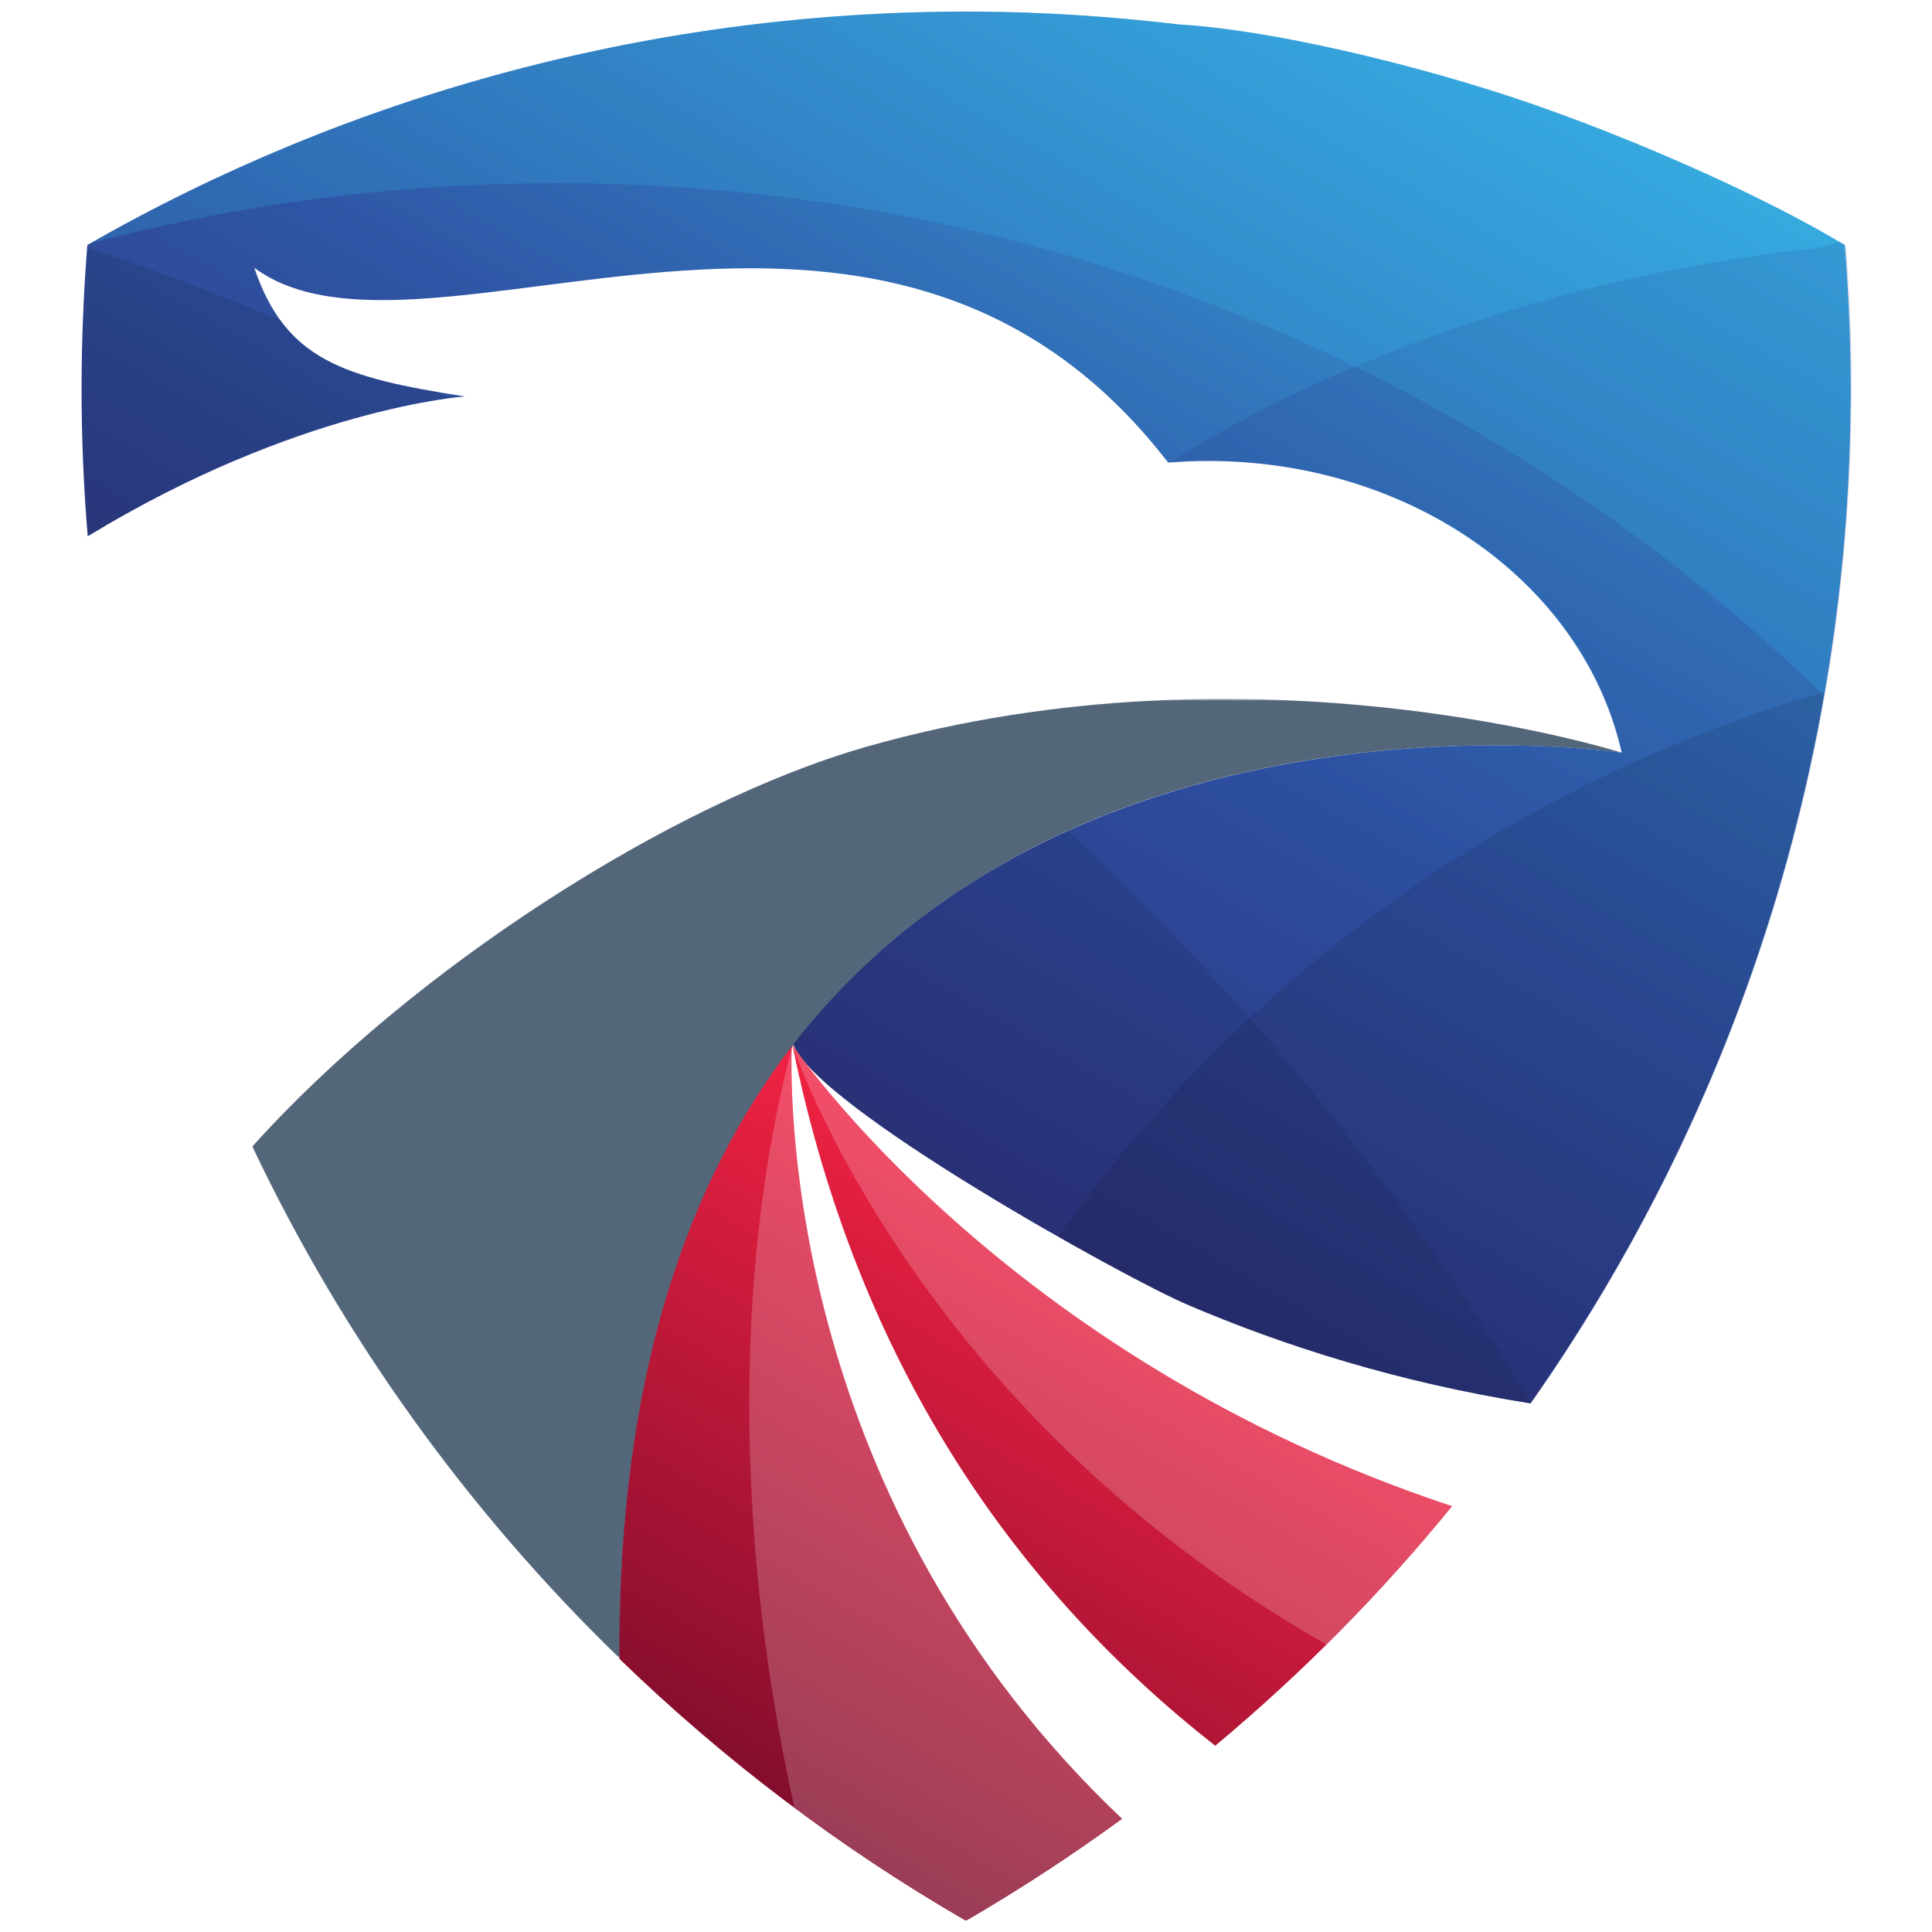 <?xml version="1.0" encoding="utf-8"?>
<!-- Generator: Adobe Illustrator 22.1.0, SVG Export Plug-In . SVG Version: 6.00 Build 0)  -->
<svg version="1.1" id="Modules" xmlns="http://www.w3.org/2000/svg" xmlns:xlink="http://www.w3.org/1999/xlink" x="0px" y="0px"
	 viewBox="0 0 500 500" style="enable-background:new 0 0 500 500;" xml:space="preserve">
<style type="text/css">
	.st0{display:none;}
	.st1{display:inline;filter:url(#Adobe_OpacityMaskFilter);}
	.st2{filter:url(#Adobe_OpacityMaskFilter_1_);}
	.st3{mask:url(#SVGID_1_);fill:url(#SVGID_2_);}
	.st4{display:inline;fill:url(#SVGID_3_);}
	.st5{display:inline;fill:url(#SVGID_4_);}
	.st6{display:inline;fill:#25A9E0;}
	.st7{display:inline;fill:#006DA5;}
	.st8{display:inline;fill:url(#SVGID_5_);}
	.st9{display:inline;fill:url(#SVGID_6_);}
	.st10{display:inline;}
	.st11{fill:url(#SVGID_7_);}
	.st12{fill:url(#SVGID_8_);}
	.st13{fill:url(#SVGID_9_);}
	.st14{opacity:0.5;fill:url(#SVGID_10_);}
	.st15{fill:url(#SVGID_11_);}
	.st16{opacity:0.25;fill:url(#SVGID_12_);}
	.st17{fill:url(#SVGID_13_);}
	.st18{opacity:0.25;fill:url(#SVGID_14_);}
	.st19{fill:url(#SVGID_15_);}
	.st20{opacity:0.5;fill:url(#SVGID_16_);}
	.st21{display:inline;opacity:0.25;fill:url(#SVGID_17_);}
	.st22{display:none;fill:url(#SVGID_18_);}
	.st23{display:inline;filter:url(#Adobe_OpacityMaskFilter_2_);}
	.st24{filter:url(#Adobe_OpacityMaskFilter_3_);}
	.st25{mask:url(#SVGID_19_);fill:url(#SVGID_20_);}
	.st26{display:inline;fill:url(#SVGID_21_);}
	.st27{fill:url(#SVGID_22_);}
	.st28{fill:url(#SVGID_23_);}
	.st29{fill:url(#SVGID_24_);}
	.st30{fill:url(#SVGID_25_);}
	.st31{fill:url(#SVGID_26_);}
	.st32{fill:url(#SVGID_27_);}
	.st33{fill:url(#SVGID_28_);}
	.st34{fill:url(#SVGID_29_);}
	.st35{fill:url(#SVGID_30_);}
	.st36{fill:url(#SVGID_31_);}
	.st37{fill:url(#SVGID_32_);}
	.st38{fill:url(#SVGID_33_);}
	.st39{fill:url(#SVGID_34_);}
	.st40{fill:url(#SVGID_35_);}
	.st41{fill:url(#SVGID_36_);}
	.st42{fill:url(#SVGID_37_);}
	.st43{fill:url(#SVGID_38_);}
	.st44{fill:url(#SVGID_39_);}
	.st45{fill:url(#SVGID_40_);}
	.st46{fill:url(#SVGID_41_);}
	.st47{fill:url(#SVGID_42_);}
	.st48{fill:url(#SVGID_43_);}
	.st49{display:inline;fill:url(#SVGID_44_);}
	.st50{display:inline;fill:url(#SVGID_45_);}
	.st51{display:inline;fill:url(#SVGID_46_);}
	.st52{display:inline;fill:url(#SVGID_47_);}
	.st53{display:inline;fill:url(#SVGID_48_);}
	.st54{display:inline;fill:url(#SVGID_49_);}
	.st55{display:inline;fill:url(#SVGID_50_);}
	.st56{display:inline;fill:url(#SVGID_51_);}
	.st57{display:inline;fill:url(#SVGID_52_);}
	.st58{display:inline;fill:url(#SVGID_53_);}
	.st59{display:inline;fill:url(#SVGID_54_);}
	.st60{display:inline;fill:url(#SVGID_55_);}
	.st61{display:inline;fill:url(#SVGID_56_);}
	.st62{display:inline;fill:url(#SVGID_57_);}
	.st63{display:inline;fill:url(#SVGID_58_);}
	.st64{display:inline;fill:url(#SVGID_59_);}
	.st65{display:inline;fill:url(#SVGID_60_);}
	.st66{display:inline;fill:url(#SVGID_61_);}
	.st67{display:inline;fill:url(#SVGID_62_);}
	.st68{display:inline;fill:url(#SVGID_63_);}
	.st69{display:inline;fill:url(#SVGID_64_);}
	.st70{display:inline;fill:url(#SVGID_65_);}
	.st71{display:inline;fill:url(#SVGID_66_);}
	.st72{display:inline;fill:url(#SVGID_67_);}
	.st73{display:inline;fill:url(#SVGID_68_);}
	.st74{display:inline;fill:url(#SVGID_69_);}
	.st75{display:inline;fill:url(#SVGID_70_);}
	.st76{display:inline;fill:url(#SVGID_71_);}
	.st77{display:inline;fill:url(#SVGID_72_);}
	.st78{display:inline;fill:url(#SVGID_73_);}
	.st79{display:inline;fill:url(#SVGID_74_);}
	.st80{display:inline;fill:url(#SVGID_75_);}
	.st81{display:inline;fill:url(#SVGID_76_);}
	.st82{display:inline;fill:url(#SVGID_77_);}
	.st83{display:inline;fill:url(#SVGID_78_);}
	.st84{display:inline;fill:url(#SVGID_79_);}
	.st85{display:inline;fill:url(#SVGID_80_);}
	.st86{display:inline;fill:url(#SVGID_81_);}
	.st87{display:inline;fill:url(#SVGID_82_);}
	.st88{display:inline;fill:url(#SVGID_83_);}
	.st89{display:inline;fill:url(#SVGID_84_);}
	.st90{display:inline;fill:url(#SVGID_85_);}
	.st91{display:inline;fill:url(#SVGID_86_);}
	.st92{display:inline;fill:url(#SVGID_87_);}
	.st93{display:inline;fill:url(#SVGID_88_);}
	.st94{display:inline;fill:url(#SVGID_89_);}
	.st95{display:inline;fill:url(#SVGID_90_);}
	.st96{display:inline;fill:url(#SVGID_91_);}
	.st97{display:inline;fill:url(#SVGID_92_);}
	.st98{display:inline;fill:url(#SVGID_93_);}
	.st99{display:inline;fill:url(#SVGID_94_);}
	.st100{display:inline;fill:url(#SVGID_95_);}
	.st101{display:inline;fill:url(#SVGID_96_);}
	.st102{fill:url(#SVGID_97_);}
	.st103{fill:#5292CE;}
	.st104{fill:url(#SVGID_98_);}
	.st105{fill:url(#SVGID_99_);}
	.st106{fill:url(#SVGID_100_);}
	.st107{display:inline;fill:url(#SVGID_101_);}
	.st108{display:inline;fill:url(#XMLID_2_);}
	.st109{display:inline;fill:url(#XMLID_3_);}
	.st110{display:inline;fill:url(#XMLID_4_);}
	.st111{display:inline;fill:url(#XMLID_5_);}
	.st112{filter:url(#Adobe_OpacityMaskFilter_4_);}
	.st113{fill:url(#SVGID_103_);}
	.st114{mask:url(#SVGID_102_);fill-rule:evenodd;clip-rule:evenodd;fill:#54677A;}
	.st115{clip-path:url(#SVGID_105_);fill:url(#SVGID_106_);}
	.st116{opacity:0.1;}
	.st117{opacity:0.2;fill:#29398C;}
	.st118{clip-path:url(#SVGID_108_);fill:url(#SVGID_109_);}
	.st119{opacity:0.2;fill:#FFFFFF;}
	.st120{clip-path:url(#SVGID_111_);fill:url(#SVGID_112_);}
	.st121{opacity:0.2;fill-rule:evenodd;clip-rule:evenodd;fill:#FFFFFF;}
	.st122{opacity:0.2;fill-rule:evenodd;clip-rule:evenodd;fill:#32C3F2;}
</style>
<g id="Hostig" class="st0">
	<defs>
		<filter id="Adobe_OpacityMaskFilter" filterUnits="userSpaceOnUse" x="132.5" y="365.3" width="324.1" height="39">
			<feFlood  style="flood-color:white;flood-opacity:1" result="back"/>
			<feBlend  in="SourceGraphic" in2="back" mode="normal"/>
		</filter>
	</defs>
	<mask maskUnits="userSpaceOnUse" x="132.5" y="365.3" width="324.1" height="39" id="SVGID_1_" class="st10">
		<g style="filter:url(#Adobe_OpacityMaskFilter);">
			<defs>
				<filter id="Adobe_OpacityMaskFilter_1_" filterUnits="userSpaceOnUse" x="132.5" y="365.3" width="324.1" height="39">
					<feFlood  style="flood-color:white;flood-opacity:1" result="back"/>
					<feBlend  in="SourceGraphic" in2="back" mode="normal"/>
				</filter>
			</defs>
			<mask maskUnits="userSpaceOnUse" x="132.5" y="365.3" width="324.1" height="39" id="SVGID_1_">
				<g class="st2">
				</g>
			</mask>
			
				<radialGradient id="SVGID_2_" cx="294.49" cy="996.43" r="162.064" gradientTransform="matrix(1 0 0 0.12 0 264.966)" gradientUnits="userSpaceOnUse">
				<stop  offset="0" style="stop-color:#999999"/>
				<stop  offset="0.127" style="stop-color:#8E8E8E"/>
				<stop  offset="0.347" style="stop-color:#727272"/>
				<stop  offset="0.633" style="stop-color:#444444"/>
				<stop  offset="0.971" style="stop-color:#060606"/>
				<stop  offset="1" style="stop-color:#000000"/>
			</radialGradient>
			<path class="st3" d="M456.5,384.8c0,10.8-72.6,19.5-162,19.5c-89.5,0-162-8.7-162-19.5c0-10.8,72.5-19.5,162-19.5
				C384,365.3,456.5,374.1,456.5,384.8z"/>
		</g>
	</mask>
	
		<radialGradient id="SVGID_3_" cx="294.49" cy="996.43" r="162.064" gradientTransform="matrix(1 0 0 0.12 0 264.966)" gradientUnits="userSpaceOnUse">
		<stop  offset="0" style="stop-color:#606263"/>
		<stop  offset="0.123" style="stop-color:#6B6C6D"/>
		<stop  offset="0.337" style="stop-color:#878889"/>
		<stop  offset="0.615" style="stop-color:#B5B5B6"/>
		<stop  offset="0.943" style="stop-color:#F3F4F4"/>
		<stop  offset="1" style="stop-color:#FFFFFF"/>
	</radialGradient>
	<path class="st4" d="M456.5,384.8c0,10.8-72.6,19.5-162,19.5c-89.5,0-162-8.7-162-19.5c0-10.8,72.5-19.5,162-19.5
		C384,365.3,456.5,374.1,456.5,384.8z"/>
	<radialGradient id="SVGID_4_" cx="51.108" cy="85.525" r="686.455" gradientUnits="userSpaceOnUse">
		<stop  offset="0" style="stop-color:#27A8E0"/>
		<stop  offset="0.118" style="stop-color:#26A4DC"/>
		<stop  offset="0.241" style="stop-color:#2597D1"/>
		<stop  offset="0.365" style="stop-color:#2283BE"/>
		<stop  offset="0.49" style="stop-color:#1E66A4"/>
		<stop  offset="0.6" style="stop-color:#1A4687"/>
		<stop  offset="0.684" style="stop-color:#18386C"/>
		<stop  offset="0.822" style="stop-color:#142444"/>
		<stop  offset="0.932" style="stop-color:#12182C"/>
		<stop  offset="1" style="stop-color:#111323"/>
	</radialGradient>
	<path class="st5" d="M183.9,135.3c-0.8,0-2,0-2.8,0h-66.2c-2.8,0-4.8,2-4.8,4.8c0,2.4,2,4.4,4.8,4.4h38.7h9.9c2.4,0,4.4,2,4.4,4.4
		c0,2.8-2,4.8-4.4,4.8H85.4c-2.4,0-4.4,2-4.4,4.4c0,2.4,2,4.8,4.4,4.8h98.1c2.4,0,4.4,2,4.4,4.4c0,2.4-2,4.4-4.4,4.4H95.4
		c-2.4,0-4.4,2-4.4,4.8c0,2.4,2,4.4,4.4,4.4h65c2.4,0,4.4,2,4.4,4.4c0,2.8-2,4.8-4.4,4.8c-16.8,0-33.1,0-49.4,0H85
		c-2.8,0-4.8,2-4.8,4.4c0,2.4,2,4.4,4.8,4.4h15.1H136c2.4,0,4.4,2.4,4.4,4.8c0,2.4-2,4.4-4.4,4.4H85c-2.8,0-4.8,1.9-4.8,4.8
		c0,2.4,2,4.4,4.8,4.4h71.4c2.4,0,4.4,2,4.4,4.4c0,2.8-2,4.8-4.4,4.8c-31.5,0-63.4,0-94.9,0c-2.4,0-4.4,2-4.4,4.4
		c0,2.4,2,4.4,4.4,4.4h23.1h25.9c2.4,0,4.8,2,4.8,4.8c0,2.4-2,4.3-4.4,4.3H74.3c-2.4,0-4.4,2-4.4,4.4c0,2.8,2,4.8,4.4,4.8h36.3h14.3
		c2.4,0,4.4,2,4.4,4.4l0,0c0,2.4-2,4.8-4.4,4.8c-13.5,0-27.5,0-41,0c-2.8,0-4.8,2-4.8,4.4c0,2.4,2,4.4,4.8,4.4h10.3
		c10.4,15.9,28.3,26.6,49,26.6h29.1c8.4,22.2,29.9,38.5,55.4,38.5c69,0,138.3,0,207.7,0c35.9,0,64.6-29,64.6-64.4
		c0-34.2-26.7-62.4-60.6-64.4c-6.8-40.9-42.7-71.1-84.5-71.1c-4,0-8,0.4-11.9,0.8c-15.6-23.5-41.9-39.4-72.2-39.4
		c-30.7,0-57.4,15.9-72.5,39.7C193.8,136.1,189.1,135.3,183.9,135.3L183.9,135.3z M56.3,262.1h15.5c2.4,0,4.4,2,4.4,4.4
		c0,2.4-2,4.4-4.4,4.4H56.3c-2.4,0-4.8-2-4.8-4.4l0,0C51.5,264.1,53.9,262.1,56.3,262.1L56.3,262.1z M24.4,243.8h36.3
		c2.4,0,4.4,2,4.4,4.4c0,2.8-2,4.8-4.4,4.8H24.4c-2.8,0-4.7-2-4.7-4.8C19.7,245.8,21.6,243.8,24.4,243.8L24.4,243.8z M35.6,225.9
		h9.6c2.4,0,4.4,2,4.4,4.4c0,2.4-2,4.4-4.4,4.4h-9.6c-2.4,0-4.4-2-4.4-4.4C31.2,227.9,33.2,225.9,35.6,225.9L35.6,225.9z M6.1,207.7
		h35.5c2.8,0,4.8,1.9,4.8,4.8c0,2.4-2,4.4-4.8,4.4H6.1c-2.4,0-4.4-2-4.4-4.4C1.7,209.6,3.7,207.7,6.1,207.7L6.1,207.7z M61.1,207.7
		h7.6c2.8,0,4.8,1.9,4.8,4.8c0,2.4-2,4.4-4.8,4.4h-7.6c-2.8,0-4.8-2-4.8-4.4C56.3,209.6,58.3,207.7,61.1,207.7L61.1,207.7z
		 M44.3,189.8h20.7c2.4,0,4.4,2,4.4,4.4c0,2.4-2,4.4-4.4,4.4H44.3c-2.8,0-4.8-2-4.8-4.4C39.6,191.7,41.6,189.8,44.3,189.8
		L44.3,189.8z M98.2,135.3h-8c-2.4,0-4.4,2-4.4,4.8c0,2.4,2,4.4,4.4,4.4h8c2.4,0,4.8-2,4.8-4.4C102.9,137.3,100.5,135.3,98.2,135.3
		L98.2,135.3z M9.7,171.5h66.2c2.8,0,4.8,2,4.8,4.8c0,2.4-2,4.4-4.8,4.4H9.7c-2.4,0-4.4-2-4.4-4.4C5.3,173.4,7.3,171.5,9.7,171.5
		L9.7,171.5z M47.5,153.6h16.3c2.4,0,4.4,2,4.4,4.4c0,2.4-2,4.8-4.4,4.8H47.5c-2.4,0-4.4-2.4-4.4-4.8
		C43.2,155.6,45.2,153.6,47.5,153.6L47.5,153.6z M219,239.8l13.6-3.2c-6.8-35,28.7-56,59.4-37.4c9.9-26.2,33.9-42.9,63-42.9
		c32.7,0,59.4,23.5,64.6,55.3c-13.6,4-26.7,13.5-35.1,30.2c30.7-25,95.3-22.7,95.3,29.8c0,24.2-19.5,44.1-44.3,44.1
		c-69.4,0-138.7,0-207.7,0C182.7,315.7,173.1,250.2,219,239.8L219,239.8z"/>
</g>
<g id="Business_Manager" class="st0">
	<path class="st6" d="M204.7,132.6h90.5c4.5,0,8.1-3.6,8.1-8.1c0-4.5-3.7-8.1-8.1-8.1h-90.5c-4.5,0-8.1,3.7-8.1,8.1
		C196.6,129,200.3,132.6,204.7,132.6z"/>
	<path class="st7" d="M377.4,404.8H183.4l135.2-135.2l5.8,5.8l13.4-50.1l-50.1,13.4l5.8,5.8L133.4,404.8h-10.8
		c-6.7,0-13-1.4-18.7-3.9l92.5-92.5l5.8,5.8l13.4-50.1l-50.1,13.4l5.8,5.8l-92.3,92.3c-2.3-5.6-3.6-11.7-3.6-18.1V346l115.8-115.8
		l5.8,5.8l13.4-50.1l-50.1,13.4l5.8,5.8L75.5,296V180.8c0-12.7,5-24.2,13.2-32.7L0,236.8V439c0,33.7,27.3,61,61,61h240.4L407,394.3
		C398.9,400.9,388.6,404.8,377.4,404.8z"/>
	<path class="st6" d="M439,0H61C27.3,0,0,27.3,0,61v175.8l88.7-88.7c0.4-0.4,0.8-0.8,1.3-1.2l0.6-0.6l-0.6,0.6
		c8.5-8.2,20-13.2,32.7-13.2h0.2v-6.8h34.9v6.8h19.1c-0.9-2.9-1.4-5.9-1.4-9.1c0-16.2,13.2-29.4,29.3-29.4h90.5
		c16.2,0,29.4,13.2,29.4,29.4c0,3.2-0.5,6.2-1.5,9.1h19.1v-6.8h34.9v6.8h0.2c26,0,47.2,21.1,47.2,47.2v176.9
		c0,11.2-3.9,21.6-10.5,29.7l0.1-0.1l-0.1,0.1c-2.1,2.6-4.4,4.9-7,7L301.4,500H439c33.7,0,61-27.3,61-61V61C500,27.3,472.7,0,439,0z
		"/>
</g>
<g id="Group_1_" class="st0">
	
		<radialGradient id="SVGID_5_" cx="255.514" cy="230.569" r="186.58" gradientTransform="matrix(1 0 0 -1 0 502)" gradientUnits="userSpaceOnUse">
		<stop  offset="0.2" style="stop-color:#F19720"/>
		<stop  offset="1" style="stop-color:#955123"/>
	</radialGradient>
	<path class="st8" d="M318.9,399.2v0.1l0,0c-85.3,0-106.4-59.2-126.8-116.6c-4-11.2-7.9-22.4-12.5-32.6l0,0
		c-1.1-2.4-2.1-4.7-3.2-6.9l-0.1-0.3c-0.5-1-1.1-2.1-1.6-3.2v-0.1l-0.6-1v-0.1c-10.1-18-24.3-33.4-48.6-33.4l0,0v-0.1
		c-13.3,0-26.8,5.5-37.7,14.3c-10.9,8.9-19.3,21-22.5,34.3l0,0c-3.2,13.3-0.6,25.5,6.1,34.3c6.3,8.4,16.4,13.7,28.7,14.2
		c12.3,0.5,23.9-3.5,29.5-6c-12.7,6.2-26.6,9.5-40.7,9.6c-34.7,0-59.1-21.7-63.5-52.1c-1.3-9.7-0.8-19.7,1.6-29.2
		c4.7-18.6,14.4-35.5,28.1-48.9c25.4-20.4,56.5-31.8,85.3-31.8v-0.1l0,0c73.6,0,92.6,53,112,107.6c1.1,3,2.2,6.1,3.3,9.2l0,0
		c3.6,9.9,7.3,19.6,11.6,28.7l0.1,0.2c0.3,0.5,0.5,1,0.8,1.6v0.1l0.8,1.6l0.1,0.2c0.3,0.5,0.5,1,0.8,1.5v0.1
		c13.3,25.6,33.9,44.5,66.5,43.6c20.5-0.6,42.4-9.1,60.2-24.1c18.6-15.5,31.9-36.5,37.8-60l0,0c5.6-23.5,1.9-44.7-9-60
		c-19.1-26.7-59.3-31.6-94.9-12.6c10-5.6,29.1-16.7,63.7-17c55.3,0,92.3,38.2,92.4,89.6l0,0c-0.1,16.8-3.7,33.5-10.4,48.9
		c-11.8,20.3-27.1,38.3-45.1,53.3C397.4,384,357.5,399.1,318.9,399.2L318.9,399.2z"/>
	
		<radialGradient id="SVGID_6_" cx="250.391" cy="265.999" r="198.319" gradientTransform="matrix(1 0 0 -1 0 502)" gradientUnits="userSpaceOnUse">
		<stop  offset="0" style="stop-color:#F4AC3D"/>
		<stop  offset="1" style="stop-color:#F19720"/>
	</radialGradient>
	<path class="st9" d="M293.1,137.8c26.8-18,57.6-29.7,95.5-29.7l0,0v0.1c40.5,0,72.2,16.5,91.3,43.1c18.8,26.3,25.3,62.5,15.8,102.3
		l0,0c-4.2,17.2-10.8,33.7-19.7,48.9c2.9-6.9,5.3-14,7-21.3c2.2-9,3.3-18.3,3.3-27.6l0,0c-0.2-51.4-37.3-89.6-92.4-89.6
		c-34.6,0.3-53.6,11.4-63.6,17l1.8-1c-22.4,11.4-42.2,31-61,52.4c-22.9,26.1-43.8,53.7-68.8,78.2c-31.4,30.8-67,53.1-114.9,53.1l0,0
		v-0.1c-30.5,0-55.1-12.3-70.2-32.1C2.3,311.8-3.4,284.2,3.9,253.7l0,0c7-29.2,25.4-57.6,51.1-78.1C41.4,189,31.7,206,27,224.5
		c-2.4,9.5-2.9,19.5-1.6,29.2c4.4,30.5,28.8,52.1,63.5,52.1c26.1,0,52.3-12.3,71.8-31.5c17.1-15.6,31.9-33.8,46.8-51.3
		C233.7,192.3,258.8,160.9,293.1,137.8L293.1,137.8z"/>
</g>
<g class="st0">
	<g class="st10">
		<g>
			<linearGradient id="SVGID_7_" gradientUnits="userSpaceOnUse" x1="124.07" y1="165.536" x2="375.927" y2="165.536">
				<stop  offset="0" style="stop-color:#00A44F"/>
				<stop  offset="0.5" style="stop-color:#CDDB44"/>
				<stop  offset="1" style="stop-color:#00A44F"/>
			</linearGradient>
			<path class="st11" d="M250,122.2c-54.8,0-102.3,31.3-125.9,76.9c8.6,1.8,16.6,5.1,23.9,9.7c19.6-36.2,58-60.9,102-60.9
				c44,0,82.4,24.6,102,60.8c7.3-4.6,15.3-7.9,23.9-9.7C352.3,153.5,304.8,122.2,250,122.2z"/>
			<linearGradient id="SVGID_8_" gradientUnits="userSpaceOnUse" x1="5.129" y1="181.704" x2="494.868" y2="181.704">
				<stop  offset="0" style="stop-color:#00A44F"/>
				<stop  offset="0.5" style="stop-color:#CDDB44"/>
				<stop  offset="1" style="stop-color:#00A44F"/>
			</linearGradient>
			<path class="st12" d="M40.1,326.9c-6-19.9-9.2-41-9.2-62.9c0-120.8,98.3-219.1,219.1-219.1c120.8,0,219.1,98.3,219.1,219.1
				c0,21.8-3.3,43-9.2,62.9c7.7,5,14.9,10.9,21.4,17.4c8.8-25.2,13.6-52.2,13.6-80.3C494.9,129,385,19.1,250,19.1
				C115,19.1,5.1,129,5.1,264c0,28.1,4.8,55.1,13.6,80.3C25.2,337.8,32.4,331.9,40.1,326.9z"/>
			<linearGradient id="SVGID_9_" gradientUnits="userSpaceOnUse" x1="63.327" y1="142.243" x2="436.67" y2="142.243">
				<stop  offset="0" style="stop-color:#00A44F"/>
				<stop  offset="0.5" style="stop-color:#CDDB44"/>
				<stop  offset="1" style="stop-color:#00A44F"/>
			</linearGradient>
			<path class="st13" d="M250,70.7c-89.2,0-164.5,60.8-186.7,143.1c9.4-7.4,20.4-12.7,32.3-14.9C121.1,138.8,180.7,96.5,250,96.5
				c69.3,0,128.9,42.3,154.4,102.4c11.9,2.3,22.9,7.5,32.3,14.9C414.5,131.5,339.2,70.7,250,70.7z"/>
		</g>
		<linearGradient id="SVGID_10_" gradientUnits="userSpaceOnUse" x1="5.129" y1="173.618" x2="494.868" y2="173.618">
			<stop  offset="0" style="stop-color:#00A44F"/>
			<stop  offset="0.5" style="stop-color:#CDDB44"/>
			<stop  offset="1" style="stop-color:#00A44F"/>
		</linearGradient>
		<path class="st14" d="M5.2,268.2c0-1.4-0.1-2.8-0.1-4.2C5.1,129,115,19.1,250,19.1C385,19.1,494.9,129,494.9,264
			c0,1.4-0.1,2.8-0.1,4.2C492.9,134.8,383.8,26.8,250,26.8C116.2,26.8,7.1,134.8,5.2,268.2z M469,267.1c-0.3,20.7-3.4,40.8-9.1,59.8
			c0.6,0.4,1.1,0.8,1.7,1.2c4.8-18,7.5-36.9,7.5-56.4C469.1,270.2,469,268.7,469,267.1z M30.9,271.7c0,19.5,2.7,38.4,7.6,56.4
			c0.6-0.4,1.1-0.8,1.7-1.2c-5.7-19-8.8-39-9.1-59.8C31,268.7,30.9,270.2,30.9,271.7z M250,70.7c-89.2,0-164.5,60.8-186.7,143.1
			c1-0.8,2.1-1.4,3.1-2.2c25.3-77.2,98-133.2,183.6-133.2c85.6,0,158.2,56,183.6,133.2c1,0.7,2.1,1.4,3.1,2.2
			C414.5,131.5,339.2,70.7,250,70.7z M250,122.2c-54.8,0-102.3,31.3-125.9,76.9c1.3,0.3,2.5,0.6,3.8,1
			c24.6-41.9,70.1-70.2,122.2-70.2s97.5,28.3,122.2,70.2c1.3-0.3,2.5-0.7,3.8-1C352.3,153.5,304.8,122.2,250,122.2z"/>
		<linearGradient id="SVGID_11_" gradientUnits="userSpaceOnUse" x1="415.216" y1="449.709" x2="415.216" y2="220.599">
			<stop  offset="0" style="stop-color:#235FAB"/>
			<stop  offset="0.462" style="stop-color:#4089C8"/>
			<stop  offset="1" style="stop-color:#5FB7E7"/>
		</linearGradient>
		<path class="st15" d="M444.9,279.9c0-32.8-24.2-59.3-54-59.3c-29.9,0-54,26.6-54,59.3c0,22.7,11.7,42.5,28.8,52.4
			c-12.8,3.3-24.5,9.2-35.2,16.9c32.3,22.8,55.3,58.8,63.6,100.5h91.3c8.5,0,15.5-6.9,14.5-15.3c-5.8-50.2-39.7-90.6-83.8-102
			C433.2,322.4,444.9,302.7,444.9,279.9z"/>
		<linearGradient id="SVGID_12_" gradientUnits="userSpaceOnUse" x1="443.497" y1="449.709" x2="443.497" y2="220.599">
			<stop  offset="0" style="stop-color:#221F1F"/>
			<stop  offset="1" style="stop-color:#808083"/>
		</linearGradient>
		<path class="st16" d="M499.9,434.4c-5.8-50.2-39.7-90.6-83.8-102c17.1-10,28.8-29.7,28.8-52.4c0-32.8-24.2-59.3-54-59.3
			c-1.3,0-2.6,0.1-3.9,0.2c28.1,2.2,50.2,27.8,50.2,59.1c0,22.7-11.7,42.5-28.8,52.4c44.1,11.4,78,51.9,83.8,102
			c1,8.4-6,15.3-14.5,15.3h7.7C493.9,449.7,500.9,442.8,499.9,434.4z"/>
		<linearGradient id="SVGID_13_" gradientUnits="userSpaceOnUse" x1="84.947" y1="449.709" x2="84.947" y2="220.599">
			<stop  offset="0" style="stop-color:#235FAB"/>
			<stop  offset="0.462" style="stop-color:#4089C8"/>
			<stop  offset="1" style="stop-color:#5FB7E7"/>
		</linearGradient>
		<path class="st17" d="M134.4,332.3c17.1-10,28.8-29.7,28.8-52.4c0-32.8-24.2-59.3-54-59.3c-29.9,0-54,26.6-54,59.3
			c0,22.7,11.7,42.5,28.8,52.4c-44.1,11.4-78,51.9-83.8,102c-1,8.4,6,15.3,14.5,15.3h92c8.4-41.6,31.2-77.4,63.3-100.2
			C159.2,341.7,147.3,335.7,134.4,332.3z"/>
		<linearGradient id="SVGID_14_" gradientUnits="userSpaceOnUse" x1="134.386" y1="449.709" x2="134.386" y2="220.599">
			<stop  offset="0" style="stop-color:#221F1F"/>
			<stop  offset="1" style="stop-color:#808083"/>
		</linearGradient>
		<path class="st18" d="M134.4,332.3c17.1-10,28.8-29.7,28.8-52.4c0-32.8-24.2-59.3-54-59.3c-1.3,0-2.6,0.1-3.8,0.2
			c28,2.2,50.2,27.8,50.2,59.1c0,22.7-11.6,42.5-28.8,52.4c12.9,3.3,24.8,9.3,35.5,17.1c-32.1,22.9-55,58.7-63.3,100.2h7.7
			c8.4-41.6,31.2-77.4,63.3-100.2C159.2,341.7,147.3,335.7,134.4,332.3z"/>
		<linearGradient id="SVGID_15_" gradientUnits="userSpaceOnUse" x1="250.328" y1="480.882" x2="250.328" y2="189.452">
			<stop  offset="0" style="stop-color:#235FAB"/>
			<stop  offset="0.462" style="stop-color:#4089C8"/>
			<stop  offset="1" style="stop-color:#5FB7E7"/>
		</linearGradient>
		<path class="st19" d="M389.3,465.5c-7.2-63.1-49.1-115.2-106.8-130.2l-9.5-2.4l8.6-5c22-12.8,35.7-37.7,35.7-65
			c0-40.5-30-73.5-67-73.5c-37,0-67,33-67,73.5c0,27.3,13.7,52.2,35.7,65l8.6,5l-9.5,2.4c-57.7,14.9-99.6,67-106.8,130.1
			c-1,8.5,5.8,15.3,14.3,15.3l249.2,0C383.4,480.9,390.2,474,389.3,465.5z M250,474.4l-24.5-32l21-88.6l-14.5-18.3
			c5.6,1.8,11.7,2.9,18.1,2.9c6.4,0,12.6-1,18.1-2.9l-14.6,18.3l21,88.6L250,474.4z"/>
		<linearGradient id="SVGID_16_" gradientUnits="userSpaceOnUse" x1="317.922" y1="480.882" x2="317.922" y2="189.452">
			<stop  offset="0" style="stop-color:#808083"/>
			<stop  offset="1" style="stop-color:#221F1F"/>
		</linearGradient>
		<path class="st20" d="M389.3,465.5c-7.2-63.1-49.1-115.2-106.8-130.2l-9.5-2.4l8.6-5c22-12.8,35.7-37.7,35.7-65
			c0-40.5-30-73.5-67-73.5c-1.3,0-2.6,0.1-3.9,0.2c35.1,2.2,63.1,34.2,63.1,73.3c0,27.3-13.7,52.2-35.7,65l-8.6,5l9.5,2.4
			c57.7,14.9,99.6,67,106.8,130.2c0.9,8.4-5.8,15.3-14.3,15.3h7.7C383.4,480.9,390.2,474,389.3,465.5z"/>
	</g>
	<linearGradient id="SVGID_17_" gradientUnits="userSpaceOnUse" x1="312.149" y1="480.882" x2="312.149" y2="189.452">
		<stop  offset="0" style="stop-color:#221F1F"/>
		<stop  offset="1" style="stop-color:#808083"/>
	</linearGradient>
	<path class="st21" d="M389.3,465.5c-7.2-63.1-49.1-115.2-106.8-130.2l-9.5-2.4l8.6-5c22-12.8,35.7-37.7,35.7-65
		c0-40.5-30-73.5-67-73.5c-5.3,0-10.4,0.7-15.4,2c29.5,7.7,51.6,36.8,51.6,71.5c0,27.3-14.2,59.4-36.2,72.2l-4.9,2.8
		c1.5,0.1,3,0.4,4.5,0.4c2.8,0,5.5-0.3,8.1-0.6c0.4-0.1,0.7-0.2,1.1-0.1c0,0,0,0,0,0c3.1-0.5,6.1-1.2,8.9-2.1l-3.3,4.1
		c50.8,18.9,87,67.7,93.6,125.9c1,8.4-5.8,15.3-14.3,15.3h30.8C383.4,480.9,390.2,474,389.3,465.5z"/>
</g>
<linearGradient id="SVGID_18_" gradientUnits="userSpaceOnUse" x1="78.79" y1="421.21" x2="421.21" y2="78.79">
	<stop  offset="0" style="stop-color:#3D80C2"/>
	<stop  offset="1" style="stop-color:#54BFA0"/>
</linearGradient>
<path class="st22" d="M469,181.8v-47.3c0-6.8-3.6-13-9.5-16.4l-41-23.7c-5.9-3.4-13.1-3.4-19,0l-32.1,18.5c-5.9,3.4-13.1,3.4-19,0
	l-29.2-16.8c-5.9-3.4-9.5-9.6-9.5-16.4v-37c0-6.8-3.6-13-9.5-16.4l-41-23.7c-5.9-3.4-13.1-3.4-19,0l-41,23.7
	c-5.9,3.4-9.5,9.6-9.5,16.4v37c0,6.8-3.6,13-9.5,16.4l-29.2,16.8c-5.9,3.4-13.1,3.4-19,0l-32.1-18.5c-5.9-3.4-13.1-3.4-19,0
	l-41,23.7c-5.9,3.4-9.5,9.6-9.5,16.4v47.3c0,6.8,3.6,13,9.5,16.4l32.1,18.5c5.9,3.4,9.5,9.6,9.5,16.4v33.7c0,6.8-3.6,13-9.5,16.4
	l-32.1,18.5c-5.9,3.4-9.5,9.6-9.5,16.4v47.3c0,6.8,3.6,13,9.5,16.4l41,23.7c5.9,3.4,13.1,3.4,19,0l32.1-18.5c5.9-3.4,13.1-3.4,19,0
	l29.2,16.8c5.9,3.4,9.5,9.6,9.5,16.4v37c0,6.8,3.6,13,9.5,16.4l41,23.7c5.9,3.4,13.1,3.4,19,0l41-23.7c5.9-3.4,9.5-9.6,9.5-16.4v-37
	c0-6.8,3.6-13,9.5-16.4l29.2-16.8c5.9-3.4,13.1-3.4,19,0l32.1,18.5c5.9,3.4,13.1,3.4,19,0l41-23.7c5.9-3.4,9.5-9.6,9.5-16.4v-47.3
	c0-6.8-3.6-13-9.5-16.4l-32.1-18.5c-5.9-3.4-9.5-9.6-9.5-16.4v-33.7c0-6.8,3.6-13,9.5-16.4l32.1-18.5
	C465.4,194.8,469,188.6,469,181.8z M354.5,293.2l-22.1-12.7c-5.9-3.4-9.5-9.6-9.5-16.4V236c0-6.8,3.6-13,9.5-16.4l22.1-12.7
	c5.9-3.4,13.1-3.4,19,0l17.2,9.9c5.9,3.4,9.5,9.6,9.5,16.4v33.7c0,6.8-3.6,13-9.5,16.4l-17.2,9.9
	C367.6,296.6,360.4,296.6,354.5,293.2z M145.4,206.8l22.1,12.7c5.9,3.4,9.5,9.6,9.5,16.4V264c0,6.8-3.6,13-9.5,16.4l-22.1,12.7
	c-5.9,3.4-13.1,3.4-19,0l-17.2-9.9c-5.9-3.4-9.5-9.6-9.5-16.4v-33.7c0-6.8,3.6-13,9.5-16.4l17.2-9.9
	C132.4,203.4,139.6,203.4,145.4,206.8z M339.7,181.1l-22.1,12.7c-5.9,3.4-13.1,3.4-19,0l-39.2-22.6c-5.9-3.4-13.1-3.4-19,0
	l-39.2,22.6c-5.9,3.4-13.1,3.4-19,0l-22.1-12.7c-5.9-3.4-9.5-9.6-9.5-16.4v-19.8c0-6.8,3.6-13,9.5-16.4l29.2-16.8
	c5.9-3.4,13.1-3.4,19,0l32.1,18.5c5.9,3.4,13.1,3.4,19,0l32.1-18.5c5.9-3.4,13.1-3.4,19,0l29.2,16.8c5.9,3.4,9.5,9.6,9.5,16.4v19.8
	C349.2,171.4,345.5,177.7,339.7,181.1z M160.3,318.9l22.1-12.7c5.9-3.4,13.1-3.4,19,0l39.2,22.6c5.9,3.4,13.1,3.4,19,0l39.2-22.6
	c5.9-3.4,13.1-3.4,19,0l22.1,12.7c5.9,3.4,9.5,9.6,9.5,16.4v19.8c0,6.8-3.6,13-9.5,16.4l-29.2,16.8c-5.9,3.4-13.1,3.4-19,0
	L259.5,370c-5.9-3.4-13.1-3.4-19,0l-32.1,18.5c-5.9,3.4-13.1,3.4-19,0l-29.2-16.8c-5.9-3.4-9.5-9.6-9.5-16.4v-19.8
	C150.8,328.6,154.5,322.3,160.3,318.9z M388.4,135.2l11.2-6.5c5.9-3.4,13.1-3.4,19,0l11.2,6.5c5.9,3.4,9.5,9.6,9.5,16.4v13
	c0,6.8-3.6,13-9.5,16.4l-11.2,6.5c-5.9,3.4-13.1,3.4-19,0l-11.2-6.5c-5.9-3.4-9.5-9.6-9.5-16.4v-13
	C378.9,144.9,382.5,138.6,388.4,135.2z M229.3,43.4l11.2-6.5c5.9-3.4,13.1-3.4,19,0l11.2,6.5c5.9,3.4,9.5,9.6,9.5,16.4v13
	c0,6.8-3.6,13-9.5,16.4l-11.2,6.5c-5.9,3.4-13.1,3.4-19,0l-11.2-6.5c-5.9-3.4-9.5-9.6-9.5-16.4v-13C219.8,53,223.4,46.8,229.3,43.4z
	 M70.2,135.2l11.2-6.5c5.9-3.4,13.1-3.4,19,0l11.2,6.5c5.9,3.4,9.5,9.6,9.5,16.4v13c0,6.8-3.6,13-9.5,16.4l-11.2,6.5
	c-5.9,3.4-13.1,3.4-19,0l-11.2-6.5c-5.9-3.4-9.5-9.6-9.5-16.4v-13C60.7,144.9,64.3,138.6,70.2,135.2z M111.6,364.8l-11.2,6.5
	c-5.9,3.4-13.1,3.4-19,0l-11.2-6.5c-5.9-3.4-9.5-9.6-9.5-16.4v-13c0-6.8,3.6-13,9.5-16.4l11.2-6.5c5.9-3.4,13.1-3.4,19,0l11.2,6.5
	c5.9,3.4,9.5,9.6,9.5,16.4v13C121.1,355.1,117.5,361.4,111.6,364.8z M270.7,456.6l-11.2,6.5c-5.9,3.4-13.1,3.4-19,0l-11.2-6.5
	c-5.9-3.4-9.5-9.6-9.5-16.4v-13c0-6.8,3.6-13,9.5-16.4l11.2-6.5c5.9-3.4,13.1-3.4,19,0l11.2,6.5c5.9,3.4,9.5,9.6,9.5,16.4v13
	C280.2,447,276.6,453.2,270.7,456.6z M429.8,364.8l-11.2,6.5c-5.9,3.4-13.1,3.4-19,0l-11.2-6.5c-5.9-3.4-9.5-9.6-9.5-16.4v-13
	c0-6.8,3.6-13,9.5-16.4l11.2-6.5c5.9-3.4,13.1-3.4,19,0l11.2,6.5c5.9,3.4,9.5,9.6,9.5,16.4v13C439.3,355.1,435.7,361.4,429.8,364.8z
	"/>
<g id="D1" class="st0">
	<defs>
		<filter id="Adobe_OpacityMaskFilter_2_" filterUnits="userSpaceOnUse" x="38.1" y="446.2" width="430.9" height="51.9">
			<feFlood  style="flood-color:white;flood-opacity:1" result="back"/>
			<feBlend  in="SourceGraphic" in2="back" mode="normal"/>
		</filter>
	</defs>
	<mask maskUnits="userSpaceOnUse" x="38.1" y="446.2" width="430.9" height="51.9" id="SVGID_19_" class="st10">
		<g style="filter:url(#Adobe_OpacityMaskFilter_2_);">
			<defs>
				<filter id="Adobe_OpacityMaskFilter_3_" filterUnits="userSpaceOnUse" x="38.1" y="446.2" width="430.9" height="51.9">
					<feFlood  style="flood-color:white;flood-opacity:1" result="back"/>
					<feBlend  in="SourceGraphic" in2="back" mode="normal"/>
				</filter>
			</defs>
			<mask maskUnits="userSpaceOnUse" x="38.1" y="446.2" width="430.9" height="51.9" id="SVGID_19_">
				<g class="st24">
				</g>
			</mask>
			
				<radialGradient id="SVGID_20_" cx="253.546" cy="1722.205" r="215.499" gradientTransform="matrix(1 0 0 0.12 0 264.966)" gradientUnits="userSpaceOnUse">
				<stop  offset="0" style="stop-color:#999999"/>
				<stop  offset="0.127" style="stop-color:#8E8E8E"/>
				<stop  offset="0.347" style="stop-color:#727272"/>
				<stop  offset="0.633" style="stop-color:#444444"/>
				<stop  offset="0.971" style="stop-color:#060606"/>
				<stop  offset="1" style="stop-color:#000000"/>
			</radialGradient>
			<path class="st25" d="M469,472.2c0,14.3-96.5,25.9-215.5,25.9c-119,0-215.4-11.6-215.4-25.9c0-14.3,96.5-25.9,215.4-25.9
				C372.5,446.2,469,457.8,469,472.2z"/>
		</g>
	</mask>
	
		<radialGradient id="SVGID_21_" cx="253.546" cy="1722.205" r="215.499" gradientTransform="matrix(1 0 0 0.12 0 264.966)" gradientUnits="userSpaceOnUse">
		<stop  offset="0" style="stop-color:#606263"/>
		<stop  offset="0.123" style="stop-color:#6B6C6D"/>
		<stop  offset="0.337" style="stop-color:#878889"/>
		<stop  offset="0.615" style="stop-color:#B5B5B6"/>
		<stop  offset="0.943" style="stop-color:#F3F4F4"/>
		<stop  offset="1" style="stop-color:#FFFFFF"/>
	</radialGradient>
	<path class="st26" d="M469,472.2c0,14.3-96.5,25.9-215.5,25.9c-119,0-215.4-11.6-215.4-25.9c0-14.3,96.5-25.9,215.4-25.9
		C372.5,446.2,469,457.8,469,472.2z"/>
	<g class="st10">
		<g>
			<linearGradient id="SVGID_22_" gradientUnits="userSpaceOnUse" x1="251.085" y1="-23.09" x2="270.336" y2="466.752">
				<stop  offset="0" style="stop-color:#30BFEF"/>
				<stop  offset="1" style="stop-color:#233E82"/>
			</linearGradient>
			<path class="st27" d="M151.4,247.3c-19.2-57.2,8.9-116.6,65.3-138.2c48.4-18.5,106.3,2.6,131.9,47.9c4.2,7.4,7.1,15.4,10,23.2
				c3.9,10.7,8,21.7,15.2,31c1.3,1.7,1.8,3.7,1.5,5.8c-0.4,2.3-1.7,4.3-3.9,5.7c-3.9,2.5-8.2,1.5-11.2-2.6
				c-3.8-5.2-7.8-11-10.7-17.5c-2.2-5-4.2-10.3-6-15.3c-3.5-9.6-7.2-19.6-13.2-28.3c-25.5-37.2-73.1-50-115.7-31.2
				c-18.4,8.1-33.7,23.2-43.2,42.6c-9.5,19.4-12.1,41.1-7.2,60.8c7.2,29.3,20.6,58.3,42.1,91.3c2.2,3.4,4.6,6.8,6.9,10
				c1.8,2.6,3.7,5.2,5.5,7.8c2.8,4.1,2.3,8.5-1.3,11.5c-0.5,0.4-0.9,0.7-1.4,0.9c-3.2,1.7-6.7,0.9-10-2.4c-1.3-1.3-2.6-2.9-4.1-4.7
				c-10.1-13.2-18.4-26.5-25.5-40.6C165.1,286,157.4,265.2,151.4,247.3z"/>
			<linearGradient id="SVGID_23_" gradientUnits="userSpaceOnUse" x1="230.296" y1="-22.273" x2="249.547" y2="467.57">
				<stop  offset="0" style="stop-color:#30BFEF"/>
				<stop  offset="1" style="stop-color:#233E82"/>
			</linearGradient>
			<path class="st28" d="M112.3,226c1.5,14,5.9,27.6,10.1,40.7l1.3,4.1c1.6,4.9,0.4,8.7-3.2,10.7c-0.4,0.2-0.9,0.4-1.3,0.6
				c-3.5,1.3-8.2,1.2-11.1-6.2c-16.4-42.4-17.3-81.7-2.7-120c16.5-43.4,48.8-76.3,90.8-92.9c42-16.5,88-14.3,129.5,6.1
				c20.4,10,37.9,24.1,52.1,41.6l0.1,0.1c2.2,3.4,4.5,8.4-0.3,12.5c-5.3,4.5-10.3-0.1-12-1.7c-0.7-0.6-1.3-1.3-1.8-2l-0.3-0.4
				c-22-26.2-52.7-43.6-86.3-48.9c-32.5-5.1-65.8,1-93.9,17.2C134.8,115.6,106.2,171.2,112.3,226z"/>
			<linearGradient id="SVGID_24_" gradientUnits="userSpaceOnUse" x1="287.381" y1="-24.516" x2="306.632" y2="465.325">
				<stop  offset="0" style="stop-color:#30BFEF"/>
				<stop  offset="1" style="stop-color:#233E82"/>
			</linearGradient>
			<path class="st29" d="M222.7,223c-2.9-8.8-2.7-17,0.7-24.6c6-13.5,17.8-21,32.4-20.6c14.4,0.4,26.2,9.6,30.7,24.2
				c7.6,24.3,19.7,46.4,35.8,65.6c1.8,2.1,4,5.3,3.7,8.7c-0.2,2-1.3,3.8-3.2,5.3c-6.5,5.2-11.8-1.3-13.5-3.4
				c-12.3-15.3-21-28.8-27.4-42.5c-2.3-5-4.3-10.2-6.2-15.3c-2.1-5.5-4.3-11.2-6.9-16.6c-4.2-8.7-12.2-11.7-21.5-7.9
				c-7.4,3-11.6,12.3-9.1,20.1c3.2,9.8,6.5,19.8,11,29.4c25.9,54.8,66.5,95.3,120.8,120.3c2.9,1.3,5,2.7,6.7,4.2
				c2.7,2.5,3.2,6,1.3,9.4c-0.8,1.4-1.8,2.5-3,3.1c-1.6,0.9-3.6,1.1-5.7,0.6c-2-0.5-3.8-1.3-5.5-2.1l-0.3-0.2
				c-51.7-23.4-92.2-60.8-120.6-111.3C233.4,253.5,227.1,236.2,222.7,223z"/>
			<linearGradient id="SVGID_25_" gradientUnits="userSpaceOnUse" x1="296.311" y1="-24.867" x2="315.562" y2="464.974">
				<stop  offset="0" style="stop-color:#30BFEF"/>
				<stop  offset="1" style="stop-color:#233E82"/>
			</linearGradient>
			<path class="st30" d="M449.2,198.8c-17.1-6.6-28.8-19.4-34.8-37.9c-1.9-5.7-4.3-11.2-6.7-16.6c-2-4.4-4-9-5.6-13.7
				c-0.9-1.4-1.9-2.8-2.8-4.2c-2-3.1-4-6-6-8.9C356.1,65,304.8,40.3,240.9,44.1c-30.1,1.8-57.8,11.8-82.4,29.6
				c-3.4,2.5-9.7,7.1-14.7,0.4c-1.4-1.9-2-3.9-1.7-5.9c0.4-2.6,2.3-5,5.9-7.5c28.4-19.8,60.2-31,94.6-33.3c39.2-2.6,79.4,8,113,30.1
				c35.4,23.1,60.9,56.4,73.7,96.3c5,15.4,13.4,25,25.9,29.6c3.4,1.3,5.7,3,6.7,5.3c0.8,1.9,0.8,4-0.2,6.4c-0.9,2.2-2.1,3.5-3.5,4.2
				C455.1,201.1,450.9,199.4,449.2,198.8z"/>
			<linearGradient id="SVGID_26_" gradientUnits="userSpaceOnUse" x1="98.618" y1="-17.098" x2="117.869" y2="472.745">
				<stop  offset="0" style="stop-color:#30BFEF"/>
				<stop  offset="1" style="stop-color:#233E82"/>
			</linearGradient>
			<path class="st31" d="M83.5,282c-22-59.4-16.9-116.2,14.9-168.8c5.8-9.7,12.8-18.8,20.8-27c4.7-5,9.2-5.6,13.2-1.8
				c4.9,4.6,1.3,9.4-1.1,12.6c-0.7,1-1.5,1.9-2.3,2.8c-0.4,0.4-0.8,0.9-1.1,1.3c-28.2,33.1-42.1,71.6-41.3,114.4
				c0.7,35.5,13.9,67.9,28.1,97.6c11.1,23.3,22.5,43,34.9,60.2c3.5,4.9,3.1,9.5-1.1,12.7c-0.4,0.3-0.8,0.5-1.2,0.8
				c-2.7,1.5-6.4,1.7-10.6-3.4c-1.7-2-3.3-4.2-4.6-6.1c-8.5-11.8-15.6-24.7-22.7-38C98.6,322,90.7,301.5,83.5,282z"/>
			<linearGradient id="SVGID_27_" gradientUnits="userSpaceOnUse" x1="316.305" y1="-25.653" x2="335.556" y2="464.189">
				<stop  offset="0" style="stop-color:#30BFEF"/>
				<stop  offset="1" style="stop-color:#233E82"/>
			</linearGradient>
			<path class="st32" d="M318.3,191.1c-6.4-19.4-20.6-34.8-39-42.2c-18.1-7.3-38.6-6.2-56.3,3.1c-0.7,0.4-1.4,0.8-2.2,1.2
				c-3,1.8-6.3,3.7-9.6,2.8c-2-0.6-3.6-2.2-4.9-4.8c-3.5-6.9,1.9-10,5.8-12.2c1.1-0.6,2.1-1.2,3-1.8l0.1-0.1l0.1-0.1
				c7.4-3.4,15.5-6.8,24.4-8.2c43-6.9,81.2,16.8,95.2,58.9c11.3,34.2,32.5,60.9,63,79.2c12.3,7.4,25.7,12.8,39.9,16.1
				c2.9,0.7,10.6,2.5,8.7,10.8c-0.6,2.5-1.7,4.2-3.3,5.2c-0.1,0.1-0.2,0.1-0.3,0.2c-2.6,1.4-5.9,0.8-9.1,0l-0.3-0.1
				c-0.4-0.1-0.8-0.2-1.2-0.3C375.1,283.1,336.8,246.9,318.3,191.1z"/>
			<linearGradient id="SVGID_28_" gradientUnits="userSpaceOnUse" x1="233.799" y1="-22.41" x2="253.05" y2="467.431">
				<stop  offset="0" style="stop-color:#30BFEF"/>
				<stop  offset="1" style="stop-color:#233E82"/>
			</linearGradient>
			<path class="st33" d="M172.7,229.3c-5.4-20.5-2.1-41.1,9.9-61.2c3.6-6.1,8.2-5.4,11.4-3.8c3.1,1.6,6.1,4.9,2.9,11.7
				c-0.6,1.3-1.3,2.6-2,3.8l-0.2,0.3c-8.5,15.6-10.2,32.4-5.1,49.9c4.7,15.9,10.5,30.4,17.8,44.3l0.1,0.2c2.2,5.9,5.7,11.6,9.4,17.6
				c1.2,1.9,2.4,3.8,3.5,5.8c17.7,29.7,40.9,55.6,71,79.2c6.2,4.8,12.9,9.2,19.3,13.4c2.4,1.6,4.9,3.2,7.3,4.8
				c5.3,3.6,6.5,7.6,3.6,12.1c-0.9,1.3-1.9,2.3-3.1,3c-2.5,1.4-5.7,1-9.5-1.1c-0.7-0.4-1.4-0.8-2-1.2c-0.4-0.3-0.8-0.5-1.2-0.8
				c-20.8-12.6-40.5-28.6-58.7-47.4C210.6,321.6,185.5,277.7,172.7,229.3z"/>
			<linearGradient id="SVGID_29_" gradientUnits="userSpaceOnUse" x1="211.73" y1="-21.543" x2="230.982" y2="468.299">
				<stop  offset="0" style="stop-color:#30BFEF"/>
				<stop  offset="1" style="stop-color:#233E82"/>
			</linearGradient>
			<path class="st34" d="M346.9,32.3c-0.9,2-2,3.2-3.2,3.9c-3,1.6-6.8,0.2-9.6-0.9l-0.8-0.3c-2.4-0.9-4.7-1.9-7-2.8
				c-4.3-1.8-8.7-3.6-13.2-4.9c-72-20.5-136.6-5.6-191.9,44.3c-7.6,6.9-14.1,15-20.5,22.8C99.5,96,98.2,97.5,97,99
				c-2.2,2.7-5.1,4.2-7.8,3.9c-2.4-0.2-4.4-1.6-5.7-3.9l0,0l0,0c-1.8-3.5-1.3-7,1.6-10.7c1-1.3,1.9-2.5,2.9-3.8
				c2.9-3.9,6-7.9,9.3-11.6c36.7-40.5,82.2-64,135.5-69.8c36.8-4,72.8,1.7,107.2,17.1C342.9,21.7,350.1,24.9,346.9,32.3z"/>
			<linearGradient id="SVGID_30_" gradientUnits="userSpaceOnUse" x1="171.895" y1="-19.978" x2="191.146" y2="469.863">
				<stop  offset="0" style="stop-color:#30BFEF"/>
				<stop  offset="1" style="stop-color:#233E82"/>
			</linearGradient>
			<path class="st35" d="M139.4,287c-8.1-20-16.6-40.6-18.6-62.9c-0.9-10.1-0.8-19,0.3-27.3c0.3-2.1,0.8-4.7,2.3-6.7
				c1.6-2.2,4.1-3,7.2-2.6c7.6,1.1,6.9,8.4,6.7,10.8c-0.2,1.9-0.3,3.8-0.4,5.9c-0.7,14.1,0.5,26.1,3.6,36.8
				c18.6,62.8,52.8,116.8,101.6,160.3c2.1,1.9,4.3,3.8,5.9,6.1c2.4,3.3,2.1,7.1-0.7,10.2c-0.6,0.7-1.3,1.2-2,1.6
				c-2.2,1.2-4.7,1.1-7.4-0.2c-2.3-1.2-4.3-2.8-5.8-4.1c-32.1-28.1-57.5-60.1-80-100.7C149.2,309.3,144.5,299.4,139.4,287z"/>
			<linearGradient id="SVGID_31_" gradientUnits="userSpaceOnUse" x1="357.404" y1="-27.268" x2="376.655" y2="462.574">
				<stop  offset="0" style="stop-color:#30BFEF"/>
				<stop  offset="1" style="stop-color:#233E82"/>
			</linearGradient>
			<path class="st36" d="M366.7,177c-11.3-33.8-31.9-57.5-62.9-72.4c-9.1-4.3-18.5-6.9-27.5-9.1c-7.2-1.8-7.8-6.3-6.9-9.8
				c0.8-3.4,3.3-7.2,10.5-5.9c1.6,0.3,3.1,0.7,4.5,1c49.2,12.8,82.2,43.3,97.9,90.7c8.9,26.8,26.6,46.3,52.6,57.9
				c5.5,2.4,11.5,4.3,19.1,5.8c4.2,0.8,6.6,3.5,7,7.4c0.3,3.3-1.1,6-3.9,7.8l0,0c-0.1,0.1-0.2,0.1-0.3,0.2c-3.1,1.7-6.3,0.9-9,0.2
				l-0.6-0.1C406.7,240.4,379.6,215.7,366.7,177z"/>
			<linearGradient id="SVGID_32_" gradientUnits="userSpaceOnUse" x1="311.594" y1="-25.468" x2="330.845" y2="464.373">
				<stop  offset="0" style="stop-color:#30BFEF"/>
				<stop  offset="1" style="stop-color:#233E82"/>
			</linearGradient>
			<path class="st37" d="M263.9,256.1L263.9,256.1c-0.7-1.5-1.5-3.1-2.4-4.7c-2-4-4.3-8.5-6.2-13.1c-0.6-1.5-1.2-3-1.9-4.5
				c-2.6-6.3-5.4-12.9-6.8-19.8c-1.5-7.3,2.6-9.5,5.2-10.2c4.5-1.2,8.2,0.8,10.2,5.5c0.6,1.4,1.2,2.8,1.7,4.2
				c5.7,17,13,32.4,22.3,47.1c17,27.1,39.9,50,68,68.1c11.6,7.5,24.5,13.9,39.4,19.7c2.7,1,9.8,3.8,7.1,11.3c-0.8,2.2-2,3.8-3.6,4.6
				c-0.7,0.4-1.4,0.6-2.3,0.8c-2.5,0.4-5.2-0.4-7.3-1.2c-0.4-0.1-0.8-0.3-1.2-0.5l-0.3-0.1C332.4,342.1,292.6,307,263.9,256.1
				L263.9,256.1z"/>
			<linearGradient id="SVGID_33_" gradientUnits="userSpaceOnUse" x1="56.079" y1="-15.426" x2="75.33" y2="474.415">
				<stop  offset="0" style="stop-color:#30BFEF"/>
				<stop  offset="1" style="stop-color:#233E82"/>
			</linearGradient>
			<path class="st38" d="M68.6,308.4c-0.4-0.8-0.9-1.6-1.3-2.4l0-0.1c-7.5-15.2-12.9-29.8-16.4-44.6c-11.3-47.4-6.6-94.1,14-138.9
				c1.5-3.3,4.7-10.1,12.1-7.1c2.2,0.9,3.6,2.2,4.3,3.9c1.2,3-0.2,6.4-1.5,9.5l-0.1,0.2c-0.2,0.4-0.4,0.8-0.6,1.2
				c-0.1,0.3-0.3,0.6-0.4,0.8c-22.1,49.6-23.3,100.9-3.6,152.4c1.8,4.8,4.2,9.3,6.5,13.8c1.5,3,3.1,6,4.6,9.1
				c2.5,5.4,1.4,9.8-2.9,12.2c-0.1,0.1-0.3,0.1-0.4,0.2c-2.5,1.2-7.2,2.2-11.3-4.6C70.6,312.1,69.6,310.2,68.6,308.4z"/>
			<linearGradient id="SVGID_34_" gradientUnits="userSpaceOnUse" x1="239.627" y1="-22.639" x2="258.878" y2="467.202">
				<stop  offset="0" style="stop-color:#30BFEF"/>
				<stop  offset="1" style="stop-color:#233E82"/>
			</linearGradient>
			<path class="st39" d="M215.8,273.3l-0.1-0.1c-1.5-3.5-3.1-7.1-4.6-10.6C205.6,250,199.8,237,197,223
				c-3.7-18.4,1.2-36.8,13.5-50.7c12.3-13.8,30-20.9,48.7-19.3c14.4,1.2,26.8,7,37,17.3c1.9,1.9,4.4,4.9,4.4,8.3
				c0,2-0.9,3.9-2.7,5.6c-5.7,5.5-11.4,0-13.2-1.8c-2.1-2.1-4.1-3.8-6.1-5.3c-13.4-10.1-33.1-10.6-46.9-1.1
				c-16,11-22.9,28.4-18.2,45.3c3.8,13.7,9.3,27.6,17.8,45.1c0.4,0.8,0.9,1.6,1.4,2.5c1.7,2.9,3.6,6.2,2.6,9.5
				c-0.6,1.8-1.9,3.3-4.2,4.5c-0.2,0.1-0.3,0.2-0.5,0.3c-7.3,3.7-10.3-1.9-12.7-6.3c-0.6-1.1-1.3-2.3-1.9-3.3L215.8,273.3z"/>
			<linearGradient id="SVGID_35_" gradientUnits="userSpaceOnUse" x1="355.117" y1="-27.178" x2="374.368" y2="462.663">
				<stop  offset="0" style="stop-color:#30BFEF"/>
				<stop  offset="1" style="stop-color:#233E82"/>
			</linearGradient>
			<path class="st40" d="M300,214.2c-1.7-4.5-4.3-11.2,3-14.2c7.8-3.1,11.1,4.9,12.3,7.9c15.2,36.8,41.1,65.3,77.2,84.8
				c11.6,6.3,23.9,10.3,35.4,13.7c5.3,1.6,7.6,5.3,6.4,10.3c-0.6,2.5-1.9,4.3-3.7,5.3c-1.8,1-4.1,1.2-6.8,0.6
				c-1.9-0.4-3.7-0.9-5.2-1.4c-48.1-14.7-85.1-44.4-110-88.3C305,226.7,302.3,220.3,300,214.2z"/>
			<linearGradient id="SVGID_36_" gradientUnits="userSpaceOnUse" x1="403.171" y1="-29.067" x2="422.422" y2="460.774">
				<stop  offset="0" style="stop-color:#30BFEF"/>
				<stop  offset="1" style="stop-color:#233E82"/>
			</linearGradient>
			<path class="st41" d="M445,167.3c-3.1-1.6-4.3-5.4-5.4-8.8l-0.2-0.5c-0.1-0.2-0.1-0.4-0.2-0.5c-0.1-0.3-0.2-0.6-0.3-0.9
				c-12.1-41.6-36.3-76-72.1-102.4l-0.4-0.3c-1.5-1.1-3.1-2.3-4.4-3.7c-2.6-3-2.9-6.4-0.7-9.4c2.5-3.4,6.1-4.4,9.8-2.7
				c2.1,1,4,2.3,6,3.7c25,17.7,45.5,40.8,60.8,68.5l0,0c8,14.6,13.8,28.5,17.8,42.5l0.1,0.2c1.2,4.3,3,10.6-2.6,13.7
				c-0.5,0.3-1.1,0.6-1.8,0.8C448.8,168.2,446.7,168.2,445,167.3z"/>
			<linearGradient id="SVGID_37_" gradientUnits="userSpaceOnUse" x1="185.79" y1="-20.524" x2="205.041" y2="469.318">
				<stop  offset="0" style="stop-color:#30BFEF"/>
				<stop  offset="1" style="stop-color:#233E82"/>
			</linearGradient>
			<path class="st42" d="M134.6,151.2c13.2-25.6,31.8-44.7,55.2-56.8c1-0.6,2-1.1,3.1-1.7c2.2-1.3,4.5-2.6,6.9-3.7
				c13.5-6.2,28-10,43.2-11.3c3.2-0.3,5.7,0.4,7.5,1.9c1.6,1.3,2.4,3.3,2.6,5.8c0.2,2.9-0.6,7.8-8.5,8.5l-0.2,0
				c-1.4,0.1-2.8,0.3-4.2,0.5c-42.8,6.6-73.9,29.3-92.5,67.4c-0.2,0.5-0.5,1-0.7,1.4c-0.7,1.6-1.5,3.2-2.5,4.7
				c-0.8,1.3-1.9,2.2-3,2.9c-2,1.1-4.3,1.2-6.7,0.3c-3.8-1.5-5.6-5.1-4.5-9.2C131.2,158.6,132.6,155,134.6,151.2z"/>
			<linearGradient id="SVGID_38_" gradientUnits="userSpaceOnUse" x1="280.045" y1="-24.228" x2="299.296" y2="465.613">
				<stop  offset="0" style="stop-color:#30BFEF"/>
				<stop  offset="1" style="stop-color:#233E82"/>
			</linearGradient>
			<path class="st43" d="M238.1,309.5L238.1,309.5c-3-4.7-2.5-9,1.4-12c3.7-2.9,8-2.3,11.4,1.7c1.8,2.1,3.5,4.3,5.1,6.4
				c1.1,1.4,2.2,2.8,3.3,4.2c23.7,29.7,52.6,53.8,86.1,71.6c3.6,1.9,10.4,5.5,6.8,12.9c-0.9,1.9-2.1,3.3-3.5,4.1
				c-0.3,0.2-0.6,0.3-1,0.4c-3.2,1.1-6.6-0.7-9.6-2.2l-0.8-0.4c-8.7-4.4-17.8-9.9-28.4-17.2C280.7,359.6,256.9,336.2,238.1,309.5z"
				/>
			<linearGradient id="SVGID_39_" gradientUnits="userSpaceOnUse" x1="148.158" y1="-19.045" x2="167.409" y2="470.796">
				<stop  offset="0" style="stop-color:#30BFEF"/>
				<stop  offset="1" style="stop-color:#233E82"/>
			</linearGradient>
			<path class="st44" d="M121.3,301.1c0.7-1.7,2.2-3.1,4.4-4c2.3-0.9,4.4-1,6.4-0.2c2.5,1,4.5,3.5,6,7.1c2.4,6,5.3,11.8,8.4,17.4
				c17.2,29.8,34.9,54.1,54,74.3c2.2,2.4,7.5,7.9,1.9,13.8c-0.8,0.8-1.6,1.5-2.4,1.9c-1.1,0.6-2.2,0.9-3.4,0.9c-2.6,0-5.2-1.5-8-4.6
				c-29.6-32.4-51.1-64.1-65.7-97C121.4,307.4,120.1,304.1,121.3,301.1z"/>
			<linearGradient id="SVGID_40_" gradientUnits="userSpaceOnUse" x1="414.194" y1="-29.5" x2="433.445" y2="460.342">
				<stop  offset="0" style="stop-color:#30BFEF"/>
				<stop  offset="1" style="stop-color:#233E82"/>
			</linearGradient>
			<path class="st45" d="M449.8,225.2c-22.6-5.6-40.1-19.4-53.6-41.9l-0.1-0.1l-3.5-8.9c-3.3-8.4-6.9-17.8-10.5-27.2
				c-1.5-4-0.4-7.7,3.1-9.7c3.3-1.9,6.9-1.4,10.1,1.3c2.8,2.4,4.1,5.6,5.3,9c0.9,2.5,1.8,5,2.6,7.6c1.8,5.2,3.6,10.6,5.8,15.6
				c9,20.1,24.3,33.1,45.4,38.6c3.3,0.8,7.3,1.9,8.6,6.5c0.8,3.1-0.1,6.1-2.6,8.3c-0.5,0.4-0.9,0.7-1.4,1c-2.9,1.6-6.1,0.8-8.7,0.1
				L449.8,225.2z"/>
			<linearGradient id="SVGID_41_" gradientUnits="userSpaceOnUse" x1="362.646" y1="-27.474" x2="381.897" y2="462.367">
				<stop  offset="0" style="stop-color:#30BFEF"/>
				<stop  offset="1" style="stop-color:#233E82"/>
			</linearGradient>
			<path class="st46" d="M335.3,304l-0.2-0.2c-3.1-4.2-3-8.2,0.2-11.3c5.3-5.2,10.9-0.8,12.7,0.7c20.1,16.1,40.8,27.4,63.1,34.5
				c2.8,0.9,6.2,2.3,7.6,5.2c0.9,1.8,0.9,3.9,0.1,6.3c-0.9,2.4-2.1,3.8-3.6,4.6c-3.4,1.9-7.8,0.3-9.6-0.3
				c-17.2-6.1-30.8-12.2-42.6-19.4C354.1,318.8,343.8,312.2,335.3,304z"/>
			<linearGradient id="SVGID_42_" gradientUnits="userSpaceOnUse" x1="407.119" y1="-29.222" x2="426.37" y2="460.621">
				<stop  offset="0" style="stop-color:#30BFEF"/>
				<stop  offset="1" style="stop-color:#233E82"/>
			</linearGradient>
			<path class="st47" d="M384.7,247.1c-4.1-3.5-4.6-8-1.4-12.1c2.9-3.7,7.2-3.9,11.5-0.6c16.3,12.7,34.5,21.3,54,25.5
				c1.4,0.3,2.8,1.1,4,2.2c1.8,1.7,2.6,4,2.3,6.5c-0.3,2.8-2,5.2-4.5,6.6l-0.3,0.2l-0.4,0c-0.2,0-0.5,0.1-0.9,0.1
				c-1.1,0.2-2.5,0.4-3.9,0.1C422.6,271.5,402.2,261.8,384.7,247.1z"/>
			<linearGradient id="SVGID_43_" gradientUnits="userSpaceOnUse" x1="241.209" y1="-22.701" x2="260.46" y2="467.14">
				<stop  offset="0" style="stop-color:#30BFEF"/>
				<stop  offset="1" style="stop-color:#233E82"/>
			</linearGradient>
			<path class="st48" d="M229.4,377.5c-0.7-0.7-1.3-1.4-1.9-2l-0.2-0.3c-2.6-4.4-2.2-8.3,1.2-11.5c2.8-2.7,6.5-2.8,10.2-0.4
				c1.7,1.1,3.1,2.6,4.5,4l0.2,0.2c12.9,13.2,25.9,24.3,39.6,34.2c3,2.1,5.9,4.5,6.4,7.7c0.3,1.9-0.3,4-1.9,6c-1,1.3-1.9,2.1-3,2.7
				c-4.3,2.4-8.9-1-11.6-3c-13.3-9.7-26.1-20.5-38.1-32C232.8,381.2,230.9,379.3,229.4,377.5z"/>
		</g>
	</g>
</g>
<g class="st0">
	<linearGradient id="SVGID_44_" gradientUnits="userSpaceOnUse" x1="491.837" y1="411.415" x2="100.43" y2="20.008">
		<stop  offset="0" style="stop-color:#00A54F"/>
		<stop  offset="1" style="stop-color:#FCED09"/>
	</linearGradient>
	<path class="st49" d="M120.2,77.8h46.5c1.7,4.3,5.9,7.4,10.8,7.4c6.4,0,11.6-5.2,11.6-11.6c0-6.4-5.2-11.6-11.6-11.6
		c-4.9,0-9.1,3.1-10.8,7.4h-46.5c-2.3,0-4.2,1.9-4.2,4.2C116,75.9,117.9,77.8,120.2,77.8z M177.4,70.5c1.7,0,3.2,1.4,3.2,3.1
		c0,1.7-1.4,3.1-3.2,3.1c-1.7,0-3.1-1.4-3.1-3.1C174.3,71.9,175.7,70.5,177.4,70.5z"/>
	<linearGradient id="SVGID_45_" gradientUnits="userSpaceOnUse" x1="567.427" y1="335.822" x2="176.021" y2="-55.584">
		<stop  offset="0" style="stop-color:#00A54F"/>
		<stop  offset="1" style="stop-color:#FCED09"/>
	</linearGradient>
	<path class="st50" d="M251,89.4c-2.3,0-4.2,1.9-4.2,4.2s1.9,4.2,4.2,4.2h127.3c1.7,4.3,5.9,7.4,10.8,7.4c6.4,0,11.6-5.2,11.6-11.6
		c0-6.4-5.2-11.6-11.6-11.6c-4.9,0-9.1,3.1-10.8,7.4H251z M389.1,90.5c1.7,0,3.1,1.4,3.1,3.1s-1.4,3.1-3.1,3.1
		c-1.7,0-3.1-1.4-3.1-3.1S387.3,90.5,389.1,90.5z"/>
	<linearGradient id="SVGID_46_" gradientUnits="userSpaceOnUse" x1="455.782" y1="447.476" x2="64.369" y2="56.063">
		<stop  offset="0" style="stop-color:#00A54F"/>
		<stop  offset="1" style="stop-color:#FCED09"/>
	</linearGradient>
	<path class="st51" d="M75.4,97.8h31.8c1.7,4.3,5.9,7.4,10.8,7.4c6.4,0,11.6-5.2,11.6-11.6c0-6.4-5.2-11.6-11.6-11.6
		c-4.9,0-9.1,3.1-10.8,7.4H75.4c-2.3,0-4.2,1.9-4.2,4.2S73.1,97.8,75.4,97.8z M118,90.5c1.7,0,3.1,1.4,3.1,3.1s-1.4,3.1-3.1,3.1
		c-1.7,0-3.1-1.4-3.1-3.1S116.2,90.5,118,90.5z"/>
	<linearGradient id="SVGID_47_" gradientUnits="userSpaceOnUse" x1="474.731" y1="428.523" x2="83.323" y2="37.115">
		<stop  offset="0" style="stop-color:#00A54F"/>
		<stop  offset="1" style="stop-color:#FCED09"/>
	</linearGradient>
	<path class="st52" d="M53.3,117.8h213c2.3,0,4.2-1.9,4.2-4.2s-1.9-4.2-4.2-4.2h-213c-2.3,0-4.2,1.9-4.2,4.2S51,117.8,53.3,117.8z"
		/>
	<linearGradient id="SVGID_48_" gradientUnits="userSpaceOnUse" x1="447.865" y1="455.386" x2="56.457" y2="63.978">
		<stop  offset="0" style="stop-color:#00A54F"/>
		<stop  offset="1" style="stop-color:#FCED09"/>
	</linearGradient>
	<path class="st53" d="M204,133.6c0-2.3-1.9-4.2-4.2-4.2H73.7c-1.7-4.3-5.9-7.4-10.8-7.4c-6.4,0-11.6,5.2-11.6,11.6
		c0,6.4,5.2,11.6,11.6,11.6c4.9,0,9.1-3.1,10.8-7.4h126.1C202.1,137.8,204,136,204,133.6z M62.9,136.8c-1.7,0-3.1-1.4-3.1-3.1
		s1.4-3.1,3.1-3.1c1.7,0,3.2,1.4,3.2,3.1S64.6,136.8,62.9,136.8z"/>
	<linearGradient id="SVGID_49_" gradientUnits="userSpaceOnUse" x1="562.663" y1="340.595" x2="171.248" y2="-50.82">
		<stop  offset="0" style="stop-color:#00A54F"/>
		<stop  offset="1" style="stop-color:#FCED09"/>
	</linearGradient>
	<path class="st54" d="M290.5,149.4c-2.3,0-4.2,1.9-4.2,4.2s1.9,4.2,4.2,4.2h149.1c1.7,4.3,5.9,7.4,10.8,7.4
		c6.4,0,11.6-5.2,11.6-11.6c0-6.4-5.2-11.6-11.6-11.6c-4.9,0-9.1,3.1-10.8,7.4H290.5z M450.4,150.5c1.7,0,3.1,1.4,3.1,3.1
		s-1.4,3.2-3.1,3.2c-1.7,0-3.1-1.4-3.1-3.2S448.7,150.5,450.4,150.5z"/>
	<linearGradient id="SVGID_50_" gradientUnits="userSpaceOnUse" x1="416.488" y1="486.782" x2="25.071" y2="95.366">
		<stop  offset="0" style="stop-color:#00A54F"/>
		<stop  offset="1" style="stop-color:#FCED09"/>
	</linearGradient>
	<path class="st55" d="M44.9,157.9h55.7c1.7,4.3,5.9,7.4,10.8,7.4c6.4,0,11.6-5.2,11.6-11.6c0-6.4-5.2-11.6-11.6-11.6
		c-4.9,0-9.1,3.1-10.8,7.4H44.9c-2.3,0-4.2,1.9-4.2,4.2S42.6,157.9,44.9,157.9z M111.4,150.5c1.7,0,3.1,1.4,3.1,3.1
		s-1.4,3.2-3.1,3.2c-1.7,0-3.1-1.4-3.1-3.2S109.6,150.5,111.4,150.5z"/>
	<linearGradient id="SVGID_51_" gradientUnits="userSpaceOnUse" x1="561.962" y1="341.29" x2="170.553" y2="-50.119">
		<stop  offset="0" style="stop-color:#00A54F"/>
		<stop  offset="1" style="stop-color:#FCED09"/>
	</linearGradient>
	<path class="st56" d="M456.2,177.9c2.3,0,4.2-1.9,4.2-4.2s-1.9-4.2-4.2-4.2H332.5c-2.3,0-4.2,1.9-4.2,4.2s1.9,4.2,4.2,4.2H456.2z"
		/>
	<linearGradient id="SVGID_52_" gradientUnits="userSpaceOnUse" x1="430.103" y1="473.147" x2="38.697" y2="81.741">
		<stop  offset="0" style="stop-color:#00A54F"/>
		<stop  offset="1" style="stop-color:#FCED09"/>
	</linearGradient>
	<path class="st57" d="M110,193.7c0,2.3,1.9,4.2,4.2,4.2h51.6c1.7,4.3,5.9,7.4,10.8,7.4c6.4,0,11.6-5.2,11.6-11.6
		c0-6.4-5.2-11.6-11.6-11.6c-4.9,0-9.1,3.1-10.8,7.4h-51.6C111.9,189.4,110,191.3,110,193.7z M176.6,190.5c1.7,0,3.1,1.4,3.1,3.1
		s-1.4,3.1-3.1,3.1c-1.7,0-3.1-1.4-3.1-3.1S174.8,190.5,176.6,190.5z"/>
	<linearGradient id="SVGID_53_" gradientUnits="userSpaceOnUse" x1="468.94" y1="434.295" x2="77.546" y2="42.902">
		<stop  offset="0" style="stop-color:#00A54F"/>
		<stop  offset="1" style="stop-color:#FCED09"/>
	</linearGradient>
	<path class="st58" d="M202.9,189.4c-2.3,0-4.2,1.9-4.2,4.2s1.9,4.2,4.2,4.2h50.8c2.3,0,4.2-1.9,4.2-4.2s-1.9-4.2-4.2-4.2H202.9z"/>
	<linearGradient id="SVGID_54_" gradientUnits="userSpaceOnUse" x1="527.556" y1="375.701" x2="136.146" y2="-15.708">
		<stop  offset="0" style="stop-color:#00A54F"/>
		<stop  offset="1" style="stop-color:#FCED09"/>
	</linearGradient>
	<path class="st59" d="M200.1,69.4c-2.3,0-4.2,1.9-4.2,4.2c0,2.3,1.9,4.2,4.2,4.2h50.8c2.3,0,4.2-1.9,4.2-4.2c0-2.3-1.9-4.2-4.2-4.2
		H200.1z"/>
	<linearGradient id="SVGID_55_" gradientUnits="userSpaceOnUse" x1="382.367" y1="520.876" x2="-9.035" y2="129.474">
		<stop  offset="0" style="stop-color:#00A54F"/>
		<stop  offset="1" style="stop-color:#FCED09"/>
	</linearGradient>
	<path class="st60" d="M5.4,197.9h78.3c1.7,4.3,5.9,7.4,10.8,7.4c6.4,0,11.6-5.2,11.6-11.6c0-6.4-5.2-11.6-11.6-11.6
		c-4.9,0-9.1,3.1-10.8,7.4H5.4c-2.3,0-4.2,1.9-4.2,4.2S3.1,197.9,5.4,197.9z M94.5,190.5c1.7,0,3.1,1.4,3.1,3.1s-1.4,3.1-3.1,3.1
		c-1.7,0-3.1-1.4-3.1-3.1S92.7,190.5,94.5,190.5z"/>
	<linearGradient id="SVGID_56_" gradientUnits="userSpaceOnUse" x1="535.925" y1="367.322" x2="144.52" y2="-24.083">
		<stop  offset="0" style="stop-color:#00A54F"/>
		<stop  offset="1" style="stop-color:#FCED09"/>
	</linearGradient>
	<path class="st61" d="M362.2,209.4c-1.7-4.3-5.9-7.4-10.8-7.4c-6.4,0-11.6,5.2-11.6,11.6c0,6.4,5.2,11.6,11.6,11.6
		c4.9,0,9.1-3.1,10.8-7.4h61.3c2.3,0,4.2-1.9,4.2-4.2s-1.9-4.2-4.2-4.2H362.2z M351.4,216.8c-1.7,0-3.1-1.4-3.1-3.1s1.4-3.1,3.1-3.1
		c1.7,0,3.1,1.4,3.1,3.1S353.2,216.8,351.4,216.8z"/>
	<linearGradient id="SVGID_57_" gradientUnits="userSpaceOnUse" x1="409.646" y1="493.601" x2="18.242" y2="102.196">
		<stop  offset="0" style="stop-color:#00A54F"/>
		<stop  offset="1" style="stop-color:#FCED09"/>
	</linearGradient>
	<path class="st62" d="M64,237.9h150.3c1.7,4.3,5.9,7.4,10.8,7.4c6.4,0,11.6-5.2,11.6-11.6c0-6.4-5.2-11.6-11.6-11.6
		c-4.9,0-9.1,3.1-10.8,7.4H64c-2.3,0-4.2,1.9-4.2,4.2S61.6,237.9,64,237.9z M225.1,230.5c1.7,0,3.1,1.4,3.1,3.1s-1.4,3.1-3.1,3.1
		c-1.7,0-3.2-1.4-3.2-3.1S223.3,230.5,225.1,230.5z"/>
	<linearGradient id="SVGID_58_" gradientUnits="userSpaceOnUse" x1="535.481" y1="367.765" x2="144.077" y2="-23.639">
		<stop  offset="0" style="stop-color:#00A54F"/>
		<stop  offset="1" style="stop-color:#FCED09"/>
	</linearGradient>
	<path class="st63" d="M344,253.7c0,2.3,1.9,4.2,4.2,4.2h146.4c2.3,0,4.2-1.9,4.2-4.2c0-2.3-1.9-4.2-4.2-4.2H348.2
		C345.9,249.5,344,251.3,344,253.7z"/>
	<linearGradient id="SVGID_59_" gradientUnits="userSpaceOnUse" x1="551.673" y1="351.566" x2="160.292" y2="-39.816">
		<stop  offset="0" style="stop-color:#00A54F"/>
		<stop  offset="1" style="stop-color:#FCED09"/>
	</linearGradient>
	<path class="st64" d="M494.6,269.5H453c-2.3,0-4.2,1.9-4.2,4.2c0,2.3,1.9,4.2,4.2,4.2h41.6c2.3,0,4.2-1.9,4.2-4.2
		C498.8,271.4,496.9,269.5,494.6,269.5z"/>
	<linearGradient id="SVGID_60_" gradientUnits="userSpaceOnUse" x1="373.598" y1="529.656" x2="-17.813" y2="138.245">
		<stop  offset="0" style="stop-color:#00A54F"/>
		<stop  offset="1" style="stop-color:#FCED09"/>
	</linearGradient>
	<path class="st65" d="M73.7,269.5c-1.7-4.3-5.9-7.4-10.8-7.4c-6.4,0-11.6,5.2-11.6,11.6c0,6.4,5.2,11.6,11.6,11.6
		c4.9,0,9.1-3.1,10.8-7.4h109.1c2.3,0,4.2-1.9,4.2-4.2c0-2.3-1.9-4.2-4.2-4.2H73.7z M62.9,276.8c-1.7,0-3.1-1.4-3.1-3.1
		c0-1.7,1.4-3.1,3.1-3.1c1.7,0,3.2,1.4,3.2,3.1C66,275.4,64.6,276.8,62.9,276.8z"/>
	<linearGradient id="SVGID_61_" gradientUnits="userSpaceOnUse" x1="512.759" y1="390.488" x2="121.356" y2="-0.915">
		<stop  offset="0" style="stop-color:#00A54F"/>
		<stop  offset="1" style="stop-color:#FCED09"/>
	</linearGradient>
	<path class="st66" d="M490.9,289.5H362.2c-1.7-4.3-5.9-7.4-10.8-7.4c-6.4,0-11.6,5.2-11.6,11.6c0,6.4,5.2,11.6,11.6,11.6
		c4.9,0,9.1-3.1,10.8-7.4h128.7c2.3,0,4.2-1.9,4.2-4.2C495.1,291.4,493.2,289.5,490.9,289.5z M351.4,296.8c-1.7,0-3.1-1.4-3.1-3.1
		c0-1.7,1.4-3.1,3.1-3.1c1.7,0,3.1,1.4,3.1,3.1C354.6,295.4,353.2,296.8,351.4,296.8z"/>
	<linearGradient id="SVGID_62_" gradientUnits="userSpaceOnUse" x1="433.104" y1="470.142" x2="41.698" y2="78.736">
		<stop  offset="0" style="stop-color:#00A54F"/>
		<stop  offset="1" style="stop-color:#FCED09"/>
	</linearGradient>
	<path class="st67" d="M320.6,289.5H192.7c-2.3,0-4.2,1.9-4.2,4.2c0,2.3,1.9,4.2,4.2,4.2h127.9c2.3,0,4.2-1.9,4.2-4.2
		C324.8,291.4,322.9,289.5,320.6,289.5z"/>
	<linearGradient id="SVGID_63_" gradientUnits="userSpaceOnUse" x1="525.224" y1="378.033" x2="133.793" y2="-13.398">
		<stop  offset="0" style="stop-color:#00A54F"/>
		<stop  offset="1" style="stop-color:#FCED09"/>
	</linearGradient>
	<path class="st68" d="M478.8,309.5H443c-2.3,0-4.2,1.9-4.2,4.2c0,2.3,1.9,4.2,4.2,4.2h35.8c2.3,0,4.2-1.9,4.2-4.2
		C483,311.4,481.1,309.5,478.8,309.5z"/>
	<linearGradient id="SVGID_64_" gradientUnits="userSpaceOnUse" x1="372.824" y1="530.432" x2="-18.588" y2="139.02">
		<stop  offset="0" style="stop-color:#00A54F"/>
		<stop  offset="1" style="stop-color:#FCED09"/>
	</linearGradient>
	<path class="st69" d="M228.1,317.9c2.3,0,4.2-1.9,4.2-4.2c0-2.3-1.9-4.2-4.2-4.2H105.2c-1.7-4.3-5.9-7.4-10.8-7.4
		c-6.4,0-11.6,5.2-11.6,11.6c0,6.4,5.2,11.6,11.6,11.6c4.9,0,9.1-3.1,10.8-7.4H228.1z M94.5,316.9c-1.7,0-3.1-1.4-3.1-3.2
		c0-1.7,1.4-3.1,3.1-3.1c1.7,0,3.1,1.4,3.1,3.1C97.6,315.4,96.2,316.9,94.5,316.9z"/>
	<linearGradient id="SVGID_65_" gradientUnits="userSpaceOnUse" x1="487.194" y1="416.057" x2="95.785" y2="24.648">
		<stop  offset="0" style="stop-color:#00A54F"/>
		<stop  offset="1" style="stop-color:#FCED09"/>
	</linearGradient>
	<path class="st70" d="M465.6,329.5H344.1c-2.3,0-4.2,1.9-4.2,4.2c0,2.3,1.9,4.2,4.2,4.2h121.6c2.3,0,4.2-1.9,4.2-4.2
		C469.9,331.4,468,329.5,465.6,329.5z"/>
	<linearGradient id="SVGID_66_" gradientUnits="userSpaceOnUse" x1="488.549" y1="414.701" x2="97.143" y2="23.295">
		<stop  offset="0" style="stop-color:#00A54F"/>
		<stop  offset="1" style="stop-color:#FCED09"/>
	</linearGradient>
	<path class="st71" d="M449.3,349.5h-19.7c-1.7-4.3-5.9-7.4-10.8-7.4c-6.4,0-15.8,5.2-15.8,11.6c0,6.4,9.4,11.6,15.8,11.6
		c4.9,0,9.1-3.1,10.8-7.4h19.7c2.3,0,4.2-1.9,4.2-4.2C453.5,351.4,451.6,349.5,449.3,349.5z M418.9,356.9c-1.7,0-3.1-1.4-3.1-3.2
		c0-1.7,1.4-3.1,3.1-3.1c1.7,0,3.1,1.4,3.1,3.1C422,355.5,420.6,356.9,418.9,356.9z"/>
	<linearGradient id="SVGID_67_" gradientUnits="userSpaceOnUse" x1="361.784" y1="541.466" x2="-29.623" y2="150.06">
		<stop  offset="0" style="stop-color:#00A54F"/>
		<stop  offset="1" style="stop-color:#FCED09"/>
	</linearGradient>
	<path class="st72" d="M232.4,358c2.3,0,4.2-1.9,4.2-4.2c0-2.3-1.9-4.2-4.2-4.2h-95.6c-1.7-4.3-5.9-7.4-10.8-7.4
		c-6.4,0-11.6,5.2-11.6,11.6c0,6.4,5.2,11.6,11.6,11.6c4.9,0,9.1-3.1,10.8-7.4H232.4z M126.1,356.9c-1.7,0-3.2-1.4-3.2-3.2
		c0-1.7,1.4-3.1,3.2-3.1c1.7,0,3.1,1.4,3.1,3.1C129.2,355.5,127.8,356.9,126.1,356.9z"/>
	<linearGradient id="SVGID_68_" gradientUnits="userSpaceOnUse" x1="441.538" y1="461.71" x2="50.133" y2="70.305">
		<stop  offset="0" style="stop-color:#00A54F"/>
		<stop  offset="1" style="stop-color:#FCED09"/>
	</linearGradient>
	<path class="st73" d="M397.7,369.5h-67.1c-1.7-4.3-5.9-7.4-10.8-7.4c-6.4,0-11.6,5.2-11.6,11.6c0,6.4,5.2,11.6,11.6,11.6
		c4.9,0,9.1-3.1,10.8-7.4h67.1c2.3,0,4.2-1.9,4.2-4.2C401.9,371.4,400,369.5,397.7,369.5z M319.9,376.9c-1.7,0-3.2-1.4-3.2-3.1
		c0-1.7,1.4-3.1,3.2-3.1c1.7,0,3.1,1.4,3.1,3.1C323,375.5,321.6,376.9,319.9,376.9z"/>
	<linearGradient id="SVGID_69_" gradientUnits="userSpaceOnUse" x1="385.789" y1="517.459" x2="-5.616" y2="126.053">
		<stop  offset="0" style="stop-color:#00A54F"/>
		<stop  offset="1" style="stop-color:#FCED09"/>
	</linearGradient>
	<path class="st74" d="M301.1,378c2.3,0,4.2-1.9,4.2-4.2c0-2.3-1.9-4.2-4.2-4.2h-96.8c-1.7-4.3-5.9-7.4-10.8-7.4
		c-6.4,0-11.6,5.2-11.6,11.6c0,6.4,5.2,11.6,11.6,11.6c4.9,0,9.1-3.1,10.8-7.4H301.1z M193.5,376.9c-1.7,0-3.1-1.4-3.1-3.1
		c0-1.7,1.4-3.1,3.1-3.1c1.7,0,3.1,1.4,3.1,3.1C196.6,375.5,195.2,376.9,193.5,376.9z"/>
	<linearGradient id="SVGID_70_" gradientUnits="userSpaceOnUse" x1="417.713" y1="485.536" x2="26.306" y2="94.129">
		<stop  offset="0" style="stop-color:#00A54F"/>
		<stop  offset="1" style="stop-color:#FCED09"/>
	</linearGradient>
	<path class="st75" d="M374,389.5h-75c-1.7-4.3-5.9-7.4-10.8-7.4c-6.4,0-11.6,5.2-11.6,11.6c0,6.4,5.2,11.6,11.6,11.6
		c4.9,0,9.1-3.1,10.8-7.4h75c2.3,0,4.2-1.9,4.2-4.2C378.2,391.4,376.3,389.5,374,389.5z M288.3,396.9c-1.7,0-3.1-1.4-3.1-3.1
		c0-1.7,1.4-3.1,3.1-3.1c1.4,0,2.5,0.9,3,2.2c-0.1,0.3-0.2,0.6-0.2,1s0.1,0.6,0.2,1C290.8,396,289.7,396.9,288.3,396.9z"/>
	<linearGradient id="SVGID_71_" gradientUnits="userSpaceOnUse" x1="379.606" y1="523.633" x2="-11.786" y2="132.241">
		<stop  offset="0" style="stop-color:#00A54F"/>
		<stop  offset="1" style="stop-color:#FCED09"/>
	</linearGradient>
	<path class="st76" d="M274.2,393.7c0-2.3-1.9-4.2-4.2-4.2h-40.6c-2.3,0-4.2,1.9-4.2,4.2c0,2.3,1.9,4.2,4.2,4.2H270
		C272.3,398,274.2,396.1,274.2,393.7z"/>
	<linearGradient id="SVGID_72_" gradientUnits="userSpaceOnUse" x1="394.035" y1="509.209" x2="2.634" y2="117.808">
		<stop  offset="0" style="stop-color:#00A54F"/>
		<stop  offset="1" style="stop-color:#FCED09"/>
	</linearGradient>
	<path class="st77" d="M354.1,429.5h-49.8c-1.7-4.3-5.9-7.4-10.8-7.4c-6.4,0-11.6,5.2-11.6,11.6c0,6.4,5.2,11.6,11.6,11.6
		c4.9,0,9.1-3.1,10.8-7.4h49.8c2.3,0,4.2-1.9,4.2-4.2C358.3,431.4,356.4,429.5,354.1,429.5z M293.5,436.9c-1.7,0-3.1-1.4-3.1-3.1
		c0-1.7,1.4-3.1,3.1-3.1c1.4,0,2.5,0.9,2.9,2.2c-0.1,0.3-0.2,0.6-0.2,1s0.1,0.6,0.2,1C296.1,436,294.9,436.9,293.5,436.9z"/>
	<linearGradient id="SVGID_73_" gradientUnits="userSpaceOnUse" x1="393.953" y1="509.3" x2="2.535" y2="117.883">
		<stop  offset="0" style="stop-color:#00A54F"/>
		<stop  offset="1" style="stop-color:#FCED09"/>
	</linearGradient>
	<path class="st78" d="M354.7,449.5h-32.5c-2.3,0-4.2,1.9-4.2,4.2c0,2.3,1.9,4.2,4.2,4.2h32.5c2.3,0,4.2-1.9,4.2-4.2
		C358.9,451.4,357,449.5,354.7,449.5z"/>
	<linearGradient id="SVGID_74_" gradientUnits="userSpaceOnUse" x1="554.089" y1="349.168" x2="162.679" y2="-42.243">
		<stop  offset="0" style="stop-color:#00A54F"/>
		<stop  offset="1" style="stop-color:#FCED09"/>
	</linearGradient>
	<path class="st79" d="M211.3,65.2c4.9,0,9.1-3.1,10.8-7.4h94.2c2.3,0,4.2-1.9,4.2-4.2s-1.9-4.2-4.2-4.2H222
		c-1.7-4.3-5.9-7.4-10.8-7.4c-6.4,0-11.6,5.2-11.6,11.6S204.9,65.2,211.3,65.2z M211.3,50.4c1.7,0,3.2,1.4,3.2,3.1
		c0,1.7-1.4,3.1-3.2,3.1c-1.7,0-3.1-1.4-3.1-3.1C208.1,51.9,209.5,50.4,211.3,50.4z"/>
	<linearGradient id="SVGID_75_" gradientUnits="userSpaceOnUse" x1="571.945" y1="331.305" x2="180.538" y2="-60.102">
		<stop  offset="0" style="stop-color:#00A54F"/>
		<stop  offset="1" style="stop-color:#FCED09"/>
	</linearGradient>
	<path class="st80" d="M277,62c-6.4,0-11.6,5.2-11.6,11.6c0,6.4,5.2,11.6,11.6,11.6c4.9,0,9.1-3.1,10.8-7.4h74.1
		c2.3,0,4.2-1.9,4.2-4.2c0-2.3-1.9-4.2-4.2-4.2h-74.1C286.1,65.1,281.9,62,277,62z M277,76.8c-1.7,0-3.1-1.4-3.1-3.1
		c0-1.7,1.4-3.1,3.1-3.1c1.7,0,3.2,1.4,3.2,3.1C280.2,75.3,278.7,76.8,277,76.8z"/>
	<linearGradient id="SVGID_76_" gradientUnits="userSpaceOnUse" x1="500.3" y1="402.954" x2="108.89" y2="11.545">
		<stop  offset="0" style="stop-color:#00A54F"/>
		<stop  offset="1" style="stop-color:#FCED09"/>
	</linearGradient>
	<path class="st81" d="M206.2,89.4h-51.7c-2.3,0-4.2,1.9-4.2,4.2s1.9,4.2,4.2,4.2h51.7c1.7,4.3,5.9,7.4,10.8,7.4
		c6.4,0,11.6-5.2,11.6-11.6c0-6.4-5.2-11.6-11.6-11.6C212.1,82,207.9,85.1,206.2,89.4z M220.1,93.6c0,1.7-1.4,3.1-3.1,3.1
		c-1.7,0-3.1-1.4-3.1-3.1s1.4-3.1,3.1-3.1C218.7,90.5,220.1,91.9,220.1,93.6z"/>
	<linearGradient id="SVGID_77_" gradientUnits="userSpaceOnUse" x1="573.862" y1="329.39" x2="182.454" y2="-62.018">
		<stop  offset="0" style="stop-color:#00A54F"/>
		<stop  offset="1" style="stop-color:#FCED09"/>
	</linearGradient>
	<path class="st82" d="M304.1,102c-6.4,0-11.6,5.2-11.6,11.6s5.2,11.6,11.6,11.6c4.9,0,9.1-3.1,10.8-7.4h107.5
		c2.3,0,4.2-1.9,4.2-4.2s-1.9-4.2-4.2-4.2H314.9C313.2,105.1,309,102,304.1,102z M304.1,116.8c-1.7,0-3.1-1.4-3.1-3.1
		s1.4-3.1,3.1-3.1c1.7,0,3.2,1.4,3.2,3.1S305.9,116.8,304.1,116.8z"/>
	<linearGradient id="SVGID_78_" gradientUnits="userSpaceOnUse" x1="578.974" y1="324.277" x2="187.566" y2="-67.131">
		<stop  offset="0" style="stop-color:#00A54F"/>
		<stop  offset="1" style="stop-color:#FCED09"/>
	</linearGradient>
	<path class="st83" d="M351.4,122c-6.4,0-11.6,5.2-11.6,11.6c0,6.4,5.2,11.6,11.6,11.6c4.9,0,9.1-3.1,10.8-7.4h73.4
		c2.3,0,4.2-1.9,4.2-4.2s-1.9-4.2-4.2-4.2h-73.4C360.5,125.1,356.3,122,351.4,122z M351.4,136.8c-1.7,0-3.1-1.4-3.1-3.1
		s1.4-3.1,3.1-3.1c1.7,0,3.1,1.4,3.1,3.1S353.2,136.8,351.4,136.8z"/>
	<linearGradient id="SVGID_79_" gradientUnits="userSpaceOnUse" x1="522.132" y1="381.123" x2="130.722" y2="-10.287">
		<stop  offset="0" style="stop-color:#00A54F"/>
		<stop  offset="1" style="stop-color:#FCED09"/>
	</linearGradient>
	<path class="st84" d="M235.8,137.8h98.8c2.3,0,4.2-1.9,4.2-4.2s-1.9-4.2-4.2-4.2h-98.8c-1.7-4.3-5.9-7.4-10.8-7.4
		c-6.4,0-11.6,5.2-11.6,11.6c0,6.4,5.2,11.6,11.6,11.6C230,145.2,234.1,142.2,235.8,137.8z M221.9,133.6c0-1.7,1.4-3.1,3.2-3.1
		c1.7,0,3.1,1.4,3.1,3.1s-1.4,3.1-3.1,3.1C223.3,136.8,221.9,135.4,221.9,133.6z"/>
	<linearGradient id="SVGID_80_" gradientUnits="userSpaceOnUse" x1="481.495" y1="421.761" x2="90.084" y2="30.35">
		<stop  offset="0" style="stop-color:#00A54F"/>
		<stop  offset="1" style="stop-color:#FCED09"/>
	</linearGradient>
	<path class="st85" d="M161.9,165.2c4.9,0,9.1-3.1,10.8-7.4h102.6c2.3,0,4.2-1.9,4.2-4.2s-1.9-4.2-4.2-4.2H172.7
		c-1.7-4.3-5.9-7.4-10.8-7.4c-6.4,0-11.6,5.2-11.6,11.6C150.3,160,155.5,165.2,161.9,165.2z M161.9,150.5c1.7,0,3.2,1.4,3.2,3.1
		s-1.4,3.2-3.2,3.2c-1.7,0-3.1-1.4-3.1-3.2S160.1,150.5,161.9,150.5z"/>
	<linearGradient id="SVGID_81_" gradientUnits="userSpaceOnUse" x1="489.936" y1="413.318" x2="98.527" y2="21.909">
		<stop  offset="0" style="stop-color:#00A54F"/>
		<stop  offset="1" style="stop-color:#FCED09"/>
	</linearGradient>
	<path class="st86" d="M312.7,162c-4.9,0-9.1,3.1-10.8,7.4H177.4c-2.3,0-4.2,1.9-4.2,4.2s1.9,4.2,4.2,4.2h124.5
		c1.7,4.3,5.9,7.4,10.8,7.4c6.4,0,11.6-5.2,11.6-11.6C324.3,167.2,319.1,162,312.7,162z M312.7,176.8c-1.7,0-3.1-1.4-3.1-3.1
		s1.4-3.2,3.1-3.2c1.7,0,3.1,1.4,3.1,3.2S314.4,176.8,312.7,176.8z"/>
	<linearGradient id="SVGID_82_" gradientUnits="userSpaceOnUse" x1="407.61" y1="495.648" x2="16.198" y2="104.237">
		<stop  offset="0" style="stop-color:#00A54F"/>
		<stop  offset="1" style="stop-color:#FCED09"/>
	</linearGradient>
	<path class="st87" d="M31.3,185.2c4.9,0,9.1-3.1,10.8-7.4h108.3c2.3,0,4.2-1.9,4.2-4.2s-1.9-4.2-4.2-4.2H42.1
		c-1.7-4.3-5.9-7.4-10.8-7.4c-6.4,0-11.6,5.2-11.6,11.6C19.7,180,24.9,185.2,31.3,185.2z M31.3,170.5c1.7,0,3.1,1.4,3.1,3.2
		s-1.4,3.1-3.1,3.1c-1.7,0-3.2-1.4-3.2-3.1S29.6,170.5,31.3,170.5z"/>
	<linearGradient id="SVGID_83_" gradientUnits="userSpaceOnUse" x1="536.454" y1="366.798" x2="145.045" y2="-24.611">
		<stop  offset="0" style="stop-color:#00A54F"/>
		<stop  offset="1" style="stop-color:#FCED09"/>
	</linearGradient>
	<path class="st88" d="M280.9,182.1c-6.4,0-11.6,5.2-11.6,11.6c0,6.4,5.2,11.6,11.6,11.6c4.9,0,9.1-3.1,10.8-7.4h164.5
		c2.3,0,4.2-1.9,4.2-4.2s-1.9-4.2-4.2-4.2H291.7C290,185.1,285.8,182.1,280.9,182.1z M280.9,196.8c-1.7,0-3.2-1.4-3.2-3.1
		s1.4-3.1,3.2-3.1c1.7,0,3.1,1.4,3.1,3.1S282.6,196.8,280.9,196.8z"/>
	<linearGradient id="SVGID_84_" gradientUnits="userSpaceOnUse" x1="439.165" y1="464.083" x2="47.758" y2="72.676">
		<stop  offset="0" style="stop-color:#00A54F"/>
		<stop  offset="1" style="stop-color:#FCED09"/>
	</linearGradient>
	<path class="st89" d="M62.9,202.1c-6.4,0-11.6,5.2-11.6,11.6c0,6.4,5.2,11.6,11.6,11.6c4.9,0,9.1-3.1,10.8-7.4H325
		c2.3,0,4.2-1.9,4.2-4.2s-1.9-4.2-4.2-4.2H73.7C72,205.1,67.8,202.1,62.9,202.1z M62.9,216.8c-1.7,0-3.1-1.4-3.1-3.1
		s1.4-3.1,3.1-3.1c1.7,0,3.2,1.4,3.2,3.1S64.6,216.8,62.9,216.8z"/>
	<linearGradient id="SVGID_85_" gradientUnits="userSpaceOnUse" x1="575.291" y1="327.961" x2="183.878" y2="-63.452">
		<stop  offset="0" style="stop-color:#00A54F"/>
		<stop  offset="1" style="stop-color:#FCED09"/>
	</linearGradient>
	<path class="st90" d="M450.4,202.1c-6.4,0-11.6,5.2-11.6,11.6c0,6.4,5.2,11.6,11.6,11.6c4.9,0,9.1-3.1,10.8-7.4H482
		c2.3,0,4.2-1.9,4.2-4.2s-1.9-4.2-4.2-4.2h-20.7C459.5,205.1,455.3,202.1,450.4,202.1z M450.4,216.8c-1.7,0-3.1-1.4-3.1-3.1
		s1.4-3.1,3.1-3.1c1.7,0,3.1,1.4,3.1,3.1S452.2,216.8,450.4,216.8z"/>
	<linearGradient id="SVGID_86_" gradientUnits="userSpaceOnUse" x1="346.559" y1="556.68" x2="-44.839" y2="165.282">
		<stop  offset="0" style="stop-color:#00A54F"/>
		<stop  offset="1" style="stop-color:#FCED09"/>
	</linearGradient>
	<path class="st91" d="M31.3,245.3c6.4,0,11.6-5.2,11.6-11.6c0-6.4-5.2-11.6-11.6-11.6c-4.9,0-9.1,3.1-10.8,7.4H5.4
		c-2.3,0-4.2,1.9-4.2,4.2s1.9,4.2,4.2,4.2h15.1C22.2,242.2,26.4,245.3,31.3,245.3z M31.3,230.5c1.7,0,3.1,1.4,3.1,3.1
		s-1.4,3.1-3.1,3.1c-1.7,0-3.2-1.4-3.2-3.1S29.6,230.5,31.3,230.5z"/>
	<linearGradient id="SVGID_87_" gradientUnits="userSpaceOnUse" x1="520.641" y1="382.607" x2="129.236" y2="-8.798">
		<stop  offset="0" style="stop-color:#00A54F"/>
		<stop  offset="1" style="stop-color:#FCED09"/>
	</linearGradient>
	<path class="st92" d="M471.3,229.5H251c-2.3,0-4.2,1.9-4.2,4.2s1.9,4.2,4.2,4.2h220.3c1.7,4.3,5.9,7.4,10.8,7.4
		c6.4,0,11.6-5.2,11.6-11.6c0-6.4-5.2-11.6-11.6-11.6C477.1,222.1,473,225.1,471.3,229.5z M485.2,233.7c0,1.7-1.4,3.1-3.1,3.1
		c-1.7,0-3.2-1.4-3.2-3.1s1.4-3.1,3.2-3.1C483.8,230.5,485.2,231.9,485.2,233.7z"/>
	<linearGradient id="SVGID_88_" gradientUnits="userSpaceOnUse" x1="353.934" y1="549.312" x2="-37.47" y2="157.907">
		<stop  offset="0" style="stop-color:#00A54F"/>
		<stop  offset="1" style="stop-color:#FCED09"/>
	</linearGradient>
	<path class="st93" d="M94.5,265.3c6.4,0,11.6-5.2,11.6-11.6c0-6.4-5.2-11.6-11.6-11.6c-4.9,0-9.1,3.1-10.8,7.4h-72
		c-2.3,0-4.2,1.9-4.2,4.2c0,2.3,1.9,4.2,4.2,4.2h72C85.4,262.2,89.6,265.3,94.5,265.3z M94.5,250.5c1.7,0,3.1,1.4,3.1,3.1
		s-1.4,3.1-3.1,3.1c-1.7,0-3.1-1.4-3.1-3.1S92.7,250.5,94.5,250.5z"/>
	<linearGradient id="SVGID_89_" gradientUnits="userSpaceOnUse" x1="438.188" y1="465.06" x2="46.783" y2="73.656">
		<stop  offset="0" style="stop-color:#00A54F"/>
		<stop  offset="1" style="stop-color:#FCED09"/>
	</linearGradient>
	<path class="st94" d="M319.9,265.3c6.4,0,11.6-5.2,11.6-11.6c0-6.4-5.2-11.6-11.6-11.6c-4.9,0-9.1,3.1-10.8,7.4H123.4
		c-2.3,0-4.2,1.9-4.2,4.2c0,2.3,1.9,4.2,4.2,4.2h185.7C310.8,262.2,315,265.3,319.9,265.3z M319.9,250.5c1.7,0,3.1,1.4,3.1,3.1
		s-1.4,3.1-3.1,3.1c-1.7,0-3.2-1.4-3.2-3.1S318.1,250.5,319.9,250.5z"/>
	<linearGradient id="SVGID_90_" gradientUnits="userSpaceOnUse" x1="475.761" y1="427.49" x2="84.352" y2="36.081">
		<stop  offset="0" style="stop-color:#00A54F"/>
		<stop  offset="1" style="stop-color:#FCED09"/>
	</linearGradient>
	<path class="st95" d="M418.9,285.3c6.4,0,11.6-5.2,11.6-11.6c0-6.4-5.2-11.6-11.6-11.6c-4.9,0-9.1,3.1-10.8,7.4H235.8
		c-1.7-4.3-5.9-7.4-10.8-7.4c-6.4,0-11.6,5.2-11.6,11.6c0,6.4,5.2,11.6,11.6,11.6c4.9,0,9.1-3.1,10.8-7.4h172.2
		C409.8,282.2,413.9,285.3,418.9,285.3z M418.9,270.5c1.7,0,3.1,1.4,3.1,3.1c0,1.7-1.4,3.1-3.1,3.1c-1.7,0-3.1-1.4-3.1-3.1
		C415.7,272,417.1,270.5,418.9,270.5z M225.1,276.8c-1.7,0-3.2-1.4-3.2-3.1c0-1.7,1.4-3.1,3.2-3.1c1.7,0,3.1,1.4,3.1,3.1
		C228.2,275.4,226.8,276.8,225.1,276.8z"/>
	<linearGradient id="SVGID_91_" gradientUnits="userSpaceOnUse" x1="361.18" y1="542.068" x2="-30.227" y2="150.662">
		<stop  offset="0" style="stop-color:#00A54F"/>
		<stop  offset="1" style="stop-color:#FCED09"/>
	</linearGradient>
	<path class="st96" d="M161.9,305.3c6.4,0,11.6-5.2,11.6-11.6c0-6.4-5.2-11.6-11.6-11.6c-4.9,0-9.1,3.1-10.8,7.4H53.3
		c-2.3,0-4.2,1.9-4.2,4.2c0,2.3,1.9,4.2,4.2,4.2h97.8C152.8,302.2,157,305.3,161.9,305.3z M161.9,290.6c1.7,0,3.2,1.4,3.2,3.1
		c0,1.7-1.4,3.1-3.2,3.1c-1.7,0-3.1-1.4-3.1-3.1C158.7,292,160.1,290.6,161.9,290.6z"/>
	<linearGradient id="SVGID_92_" gradientUnits="userSpaceOnUse" x1="463.651" y1="439.603" x2="72.238" y2="48.189">
		<stop  offset="0" style="stop-color:#00A54F"/>
		<stop  offset="1" style="stop-color:#FCED09"/>
	</linearGradient>
	<path class="st97" d="M418.9,325.3c6.4,0,11.6-5.2,11.6-11.6c0-6.4-5.2-11.6-11.6-11.6c-4.9,0-9.1,3.1-10.8,7.4H267.4
		c-1.7-4.3-5.9-7.4-10.8-7.4c-6.4,0-11.6,5.2-11.6,11.6c0,6.4,5.2,11.6,11.6,11.6c4.9,0,9.1-3.1,10.8-7.4h140.7
		C409.8,322.2,413.9,325.3,418.9,325.3z M418.9,310.6c1.7,0,3.1,1.4,3.1,3.1c0,1.7-1.4,3.2-3.1,3.2c-1.5,0-2.7-1-3-2.4
		c0-0.2,0.2-0.5,0.2-0.7c0-0.3-0.1-0.5-0.2-0.7C416.2,311.6,417.4,310.6,418.9,310.6z M256.7,316.9c-1.7,0-3.1-1.4-3.1-3.2
		c0-1.7,1.4-3.1,3.1-3.1c1.6,0,2.8,1.2,3.1,2.7c0,0.2-0.1,0.3-0.1,0.5c0,0.2,0.1,0.3,0.1,0.5C259.5,315.7,258.2,316.9,256.7,316.9z"
		/>
	<linearGradient id="SVGID_93_" gradientUnits="userSpaceOnUse" x1="363.021" y1="540.226" x2="-28.384" y2="148.821">
		<stop  offset="0" style="stop-color:#00A54F"/>
		<stop  offset="1" style="stop-color:#FCED09"/>
	</linearGradient>
	<path class="st98" d="M193.5,345.3c6.4,0,11.6-5.2,11.6-11.6c0-6.4-5.2-11.6-11.6-11.6c-4.9,0-9.1,3.1-10.8,7.4h-73.6
		c-2.3,0-4.2,1.9-4.2,4.2c0,2.3,1.9,4.2,4.2,4.2h73.6C184.4,342.3,188.6,345.3,193.5,345.3z M193.5,330.6c1.7,0,3.1,1.4,3.1,3.1
		c0,1.7-1.4,3.2-3.1,3.2c-1.6,0-2.9-1.3-3.1-2.8c0-0.1,0.1-0.2,0.1-0.3c0-0.1-0.1-0.2-0.1-0.3C190.6,331.8,191.9,330.6,193.5,330.6z
		"/>
	<linearGradient id="SVGID_94_" gradientUnits="userSpaceOnUse" x1="424.906" y1="478.342" x2="33.501" y2="86.938">
		<stop  offset="0" style="stop-color:#00A54F"/>
		<stop  offset="1" style="stop-color:#FCED09"/>
	</linearGradient>
	<path class="st99" d="M319.9,322.1c-4.9,0-9.1,3.1-10.8,7.4h-78.8c-2.3,0-4.2,1.9-4.2,4.2c0,2.3,1.9,4.2,4.2,4.2h78.8
		c1.7,4.3,5.9,7.4,10.8,7.4c6.4,0,11.6-5.2,11.6-11.6C331.4,327.3,326.2,322.1,319.9,322.1z M319.9,336.9c-1.7,0-3.2-1.4-3.2-3.2
		c0-1.7,1.4-3.1,3.2-3.1c1.7,0,3.1,1.4,3.1,3.1C323,335.5,321.6,336.9,319.9,336.9z"/>
	<linearGradient id="SVGID_95_" gradientUnits="userSpaceOnUse" x1="433.05" y1="470.202" x2="41.64" y2="78.791">
		<stop  offset="0" style="stop-color:#00A54F"/>
		<stop  offset="1" style="stop-color:#FCED09"/>
	</linearGradient>
	<path class="st100" d="M256.7,342.1c-6.4,0-11.6,5.2-11.6,11.6c0,6.4,5.2,11.6,11.6,11.6c4.9,0,9.1-3.1,10.8-7.4h119.5
		c2.3,0,4.2-1.9,4.2-4.2c0-2.3-1.9-4.2-4.2-4.2H267.4C265.7,345.2,261.6,342.1,256.7,342.1z M256.7,356.9c-1.7,0-3.1-1.4-3.1-3.2
		c0-1.7,1.4-3.1,3.1-3.1c1.6,0,2.8,1.2,3.1,2.7c0,0.2-0.1,0.3-0.1,0.5c0,0.2,0.1,0.3,0.1,0.5C259.5,355.7,258.2,356.9,256.7,356.9z"
		/>
	<linearGradient id="SVGID_96_" gradientUnits="userSpaceOnUse" x1="396.574" y1="506.675" x2="5.167" y2="115.268">
		<stop  offset="0" style="stop-color:#00A54F"/>
		<stop  offset="1" style="stop-color:#FCED09"/>
	</linearGradient>
	<path class="st101" d="M336.7,425.3c6.4,0,11.6-5.2,11.6-11.6s-5.2-11.6-11.6-11.6c-4.9,0-9.1,3.1-10.8,7.4h-65.8
		c-2.3,0-4.2,1.9-4.2,4.2s1.9,4.2,4.2,4.2H326C327.7,422.3,331.8,425.3,336.7,425.3z M336.7,410.6c1.7,0,3.1,1.4,3.1,3.1
		s-1.4,3.1-3.1,3.1c-1.6,0-2.8-1.2-3.1-2.7c0-0.2,0.1-0.3,0.1-0.5c0-0.2-0.1-0.3-0.1-0.5C333.9,411.8,335.2,410.6,336.7,410.6z"/>
</g>
<g class="st0">
	<g class="st10">
		<g>
			<linearGradient id="SVGID_97_" gradientUnits="userSpaceOnUse" x1="397.519" y1="140.724" x2="387.947" y2="323.779">
				<stop  offset="0" style="stop-color:#F05822"/>
				<stop  offset="1" style="stop-color:#F8A259"/>
			</linearGradient>
			<polygon class="st102" points="434.1,128.8 488.4,57.7 365.9,57.7 311.6,128.8 			"/>
			<path class="st103" d="M452.7,278.6l-68.2-11.8c-1.8-0.2-2.9,2.2-1.7,3.8l13.4,18c-129.8,80.3-305.5,24.7-355.5,6.1
				c-2.2-0.8-3.7,2.7-1.7,4.2c40.2,29.4,177.7,111.5,370.7,26.9L411,344c0.2,2,2.4,2.9,3.5,1.3l39.4-62.9
				C455,281,454.3,278.8,452.7,278.6z"/>
			<linearGradient id="SVGID_98_" gradientUnits="userSpaceOnUse" x1="375.74" y1="140.662" x2="366.055" y2="325.884">
				<stop  offset="0" style="stop-color:#F05822"/>
				<stop  offset="1" style="stop-color:#F8A259"/>
			</linearGradient>
			<path class="st104" d="M370.7,282.6L370.7,282.6c-4.6-6.1-5.6-14.8-2.7-22.1c2.9-7.3,9.3-12,16.2-12c0.6,0,1.3,0,1.9,0.1l48,5.9
				V137.9H311.6v165.9C332.8,298.8,352.5,291.8,370.7,282.6z"/>
			<linearGradient id="SVGID_99_" gradientUnits="userSpaceOnUse" x1="154.063" y1="47.466" x2="154.063" y2="345.629">
				<stop  offset="0" style="stop-color:#4366AF"/>
				<stop  offset="1" style="stop-color:#5292CE"/>
			</linearGradient>
			<path class="st105" d="M233.1,84.1l7.1,9.1H30.5l18,26.4h204.9l7.1,9.1H54.7v151.9c33.4,11.7,102.1,31.9,176.9,31.9
				c24.8,0,48.3-2.2,70.2-6.7V128.8l-48.5-71.1H6.3l18,26.4H233.1z"/>
			<linearGradient id="SVGID_100_" gradientUnits="userSpaceOnUse" x1="237.018" y1="451.841" x2="247.828" y2="260.853">
				<stop  offset="0" style="stop-color:#4366AF"/>
				<stop  offset="1" style="stop-color:#5292CE"/>
			</linearGradient>
			<path class="st106" d="M452.7,278.6l-68.2-11.8c-1.8-0.2-2.9,2.2-1.7,3.8l13.4,18c-129.8,80.3-305.5,24.7-355.5,6.1
				c-2.2-0.8-3.7,2.7-1.7,4.2c40.2,29.4,177.7,111.5,370.7,26.9L411,344c0.2,2,2.4,2.9,3.5,1.3l39.4-62.9
				C455,281,454.3,278.8,452.7,278.6z"/>
		</g>
	</g>
	
		<radialGradient id="SVGID_101_" cx="250" cy="3870.19" r="244.151" gradientTransform="matrix(1 0 0 8.784957e-02 0 77.895)" gradientUnits="userSpaceOnUse">
		<stop  offset="0" style="stop-color:#CED0CE"/>
		<stop  offset="0.273" style="stop-color:#D3D4D3;stop-opacity:0.727"/>
		<stop  offset="0.579" style="stop-color:#E0E1E0;stop-opacity:0.421"/>
		<stop  offset="0.901" style="stop-color:#F7F7F7;stop-opacity:9.934205e-02"/>
		<stop  offset="1" style="stop-color:#FFFFFF;stop-opacity:0"/>
	</radialGradient>
	<ellipse class="st107" cx="250" cy="417.9" rx="278" ry="24.4"/>
</g>
<g id="XMLID_593_" class="st0">
	<linearGradient id="XMLID_2_" gradientUnits="userSpaceOnUse" x1="37" y1="250" x2="463" y2="250">
		<stop  offset="0" style="stop-color:#EC1E79"/>
		<stop  offset="1" style="stop-color:#6C2063"/>
	</linearGradient>
	<path id="XMLID_968_" class="st108" d="M411.1,52.9C376.6,22.7,327.7,7.6,264.5,7.6H37v0c0,67.2,54.5,121.7,121.7,121.7h38.7h58.8
		c17.5,0,31,5,40.5,14.9c9.4,9.9,14.2,23.9,14.2,41.8c0,18.4-4.7,32.8-14.2,43.2c-9.5,10.4-22.9,15.6-40.5,15.6h-51h-7.8h-93.7
		c-36.9,0-66.7,29.9-66.7,66.7v180.8h86c41.1,0,74.5-33.3,74.5-74.5v-51.4h67.1c63.2,0,112-16.3,146.6-48.8
		c34.6-32.5,51.9-78,51.9-136.6C463,125.9,445.7,83.1,411.1,52.9z"/>
	<linearGradient id="XMLID_3_" gradientUnits="userSpaceOnUse" x1="361.951" y1="93.696" x2="129.698" y2="227.155">
		<stop  offset="0" style="stop-color:#EC1E79"/>
		<stop  offset="1" style="stop-color:#6C2063"/>
	</linearGradient>
	<path id="XMLID_938_" class="st109" d="M411.1,52.9C376.6,22.7,327.7,7.6,264.5,7.6H37v0c0,67.2,54.5,121.7,121.7,121.7h38.7h58.8
		c17.5,0,31,5,40.5,14.9c9.4,9.9,14.2,23.9,14.2,41.8c0,18.4-4.7,32.8-14.2,43.2c-9.5,10.4-22.9,15.6-40.5,15.6h-51h-7.8h-93.7
		c-36.9,0-66.7,29.9-66.7,66.7v180.8h86c41.1,0,74.5-33.3,74.5-74.5v-51.4h67.1c63.2,0,112-16.3,146.6-48.8
		c34.6-32.5,51.9-78,51.9-136.6C463,125.9,445.7,83.1,411.1,52.9z"/>
	<linearGradient id="XMLID_4_" gradientUnits="userSpaceOnUse" x1="168.337" y1="354.891" x2="306.995" y2="219.7">
		<stop  offset="0" style="stop-color:#EC1E79"/>
		<stop  offset="1" style="stop-color:#6C2063"/>
	</linearGradient>
	<path id="XMLID_940_" class="st110" d="M410.3,318.5c2.1-10.3,3.3-21,3.3-31.9c0-85.3-67.9-154.6-152.6-157
		c15.2,0.9,27.1,5.7,35.6,14.7c9.4,9.9,14.2,23.9,14.2,41.8c0,18.4-4.7,32.8-14.2,43.2c-9.5,10.4-22.9,15.6-40.5,15.6h-51h-7.8
		h-93.7c-36.9,0-66.7,29.9-66.7,66.7v180.8h86c41.1,0,74.5-33.3,74.5-74.5v-51.4h67.1C327.2,366.5,375.8,350.5,410.3,318.5z"/>
	<linearGradient id="XMLID_5_" gradientUnits="userSpaceOnUse" x1="139.948" y1="483.435" x2="91.418" y2="367.886">
		<stop  offset="0" style="stop-color:#EC1E79"/>
		<stop  offset="1" style="stop-color:#6C2063"/>
	</linearGradient>
	<path id="XMLID_594_" class="st111" d="M197.4,366.7c-1,0-2.1-0.1-3.1-0.1c-76.8,0-141.1,53.8-157.2,125.8H123
		c41.1,0,74.5-33.3,74.5-74.5V366.7z"/>
</g>
<g>
	<defs>
		<filter id="Adobe_OpacityMaskFilter_4_" filterUnits="userSpaceOnUse" x="65.2" y="180.9" width="354.5" height="248.3">
			<feColorMatrix  type="matrix" values="1 0 0 0 0  0 1 0 0 0  0 0 1 0 0  0 0 0 1 0"/>
		</filter>
	</defs>
	<mask maskUnits="userSpaceOnUse" x="65.2" y="180.9" width="354.5" height="248.3" id="SVGID_102_">
		<g class="st112">
			
				<linearGradient id="SVGID_103_" gradientUnits="userSpaceOnUse" x1="-1294.859" y1="136.343" x2="-1805.659" y2="507.69" gradientTransform="matrix(1 0 0 1 1936.348 -121.448)">
				<stop  offset="0" style="stop-color:#FFFFFF"/>
				<stop  offset="1" style="stop-color:#000000"/>
			</linearGradient>
			<rect x="65.2" y="180.9" class="st113" width="354.5" height="248.3"/>
		</g>
	</mask>
	<path class="st114" d="M419.7,194.8c0,0-95-30.3-195.6-1.5c-50.3,14.4-117.5,57.5-158.8,103.4c23.6,49.8,56,94.6,95.1,132.5
		c-0.4-72.9,17.9-123.5,44.9-158.6C279.4,173.9,419.7,194.8,419.7,194.8"/>
	<g>
		<defs>
			<path id="SVGID_104_" d="M302.3,119.7c56.4-4.5,106.7,28,117.4,75.1c-2.5-0.4-140.5-19.9-214.4,75.5c6.3,16.4,86,60.5,101.9,67.3
				c25.2,10.8,54.9,20.2,88.9,25.6c59.9-85.3,90.2-190.3,81.3-299.8c-20.6-12.4-51.5-26-76.1-34.8c0,0,0,0,0,0
				c-26-9.5-68.4-20.6-96.4-22.3c-17.7-2.1-35.2-3.2-51.9-3.3C169.5,2.5,90.3,24.6,22.6,63.4c-2,25.3-2,50.2,0.1,75.4
				c54.5-33.2,97.6-36.2,97.6-36.2c-31.6-4.9-46.4-9.5-54.5-33.3C109.6,101.6,227.7,23,302.3,119.7"/>
		</defs>
		<clipPath id="SVGID_105_">
			<use xlink:href="#SVGID_104_"  style="overflow:visible;"/>
		</clipPath>
		<linearGradient id="SVGID_106_" gradientUnits="userSpaceOnUse" x1="191.097" y1="290.733" x2="360.066" y2="-1.921">
			<stop  offset="0" style="stop-color:#2D2F78"/>
			<stop  offset="0.43" style="stop-color:#2E54A4"/>
			<stop  offset="1" style="stop-color:#37A2DB"/>
		</linearGradient>
		<rect x="20.6" y="2.5" class="st115" width="465.6" height="360.7"/>
	</g>
	<path class="st116" d="M22.6,64.1c-2,25-1.9,49.7,0.1,74.6c44.7-27.3,81.7-34.1,93.6-35.7c-1.1-0.6-2.2-1.1-3.3-1.6
		c-20-3.5-32.4-7.5-40.5-18.6C56.2,76,39.5,69.7,22.6,64.1 M276.4,215c-25.8,11.6-50.9,29.1-71.1,55.3c6.3,16.4,86,60.5,101.9,67.3
		c25.2,10.8,54.9,20.2,88.9,25.6l0.2-0.2C363.2,308.2,322.8,258.4,276.4,215z"/>
	<path class="st117" d="M345.9,123.7c1.1,0.3,2.2,0.6,3.3,1l0.3,0.1c0.5,0.1,0.9,0.3,1.4,0.4l0.3,0.1c0.5,0.2,1,0.3,1.5,0.5l0.2,0.1
		c1.1,0.4,2.2,0.7,3.2,1.1l0.4,0.1l1.2,0.4l0.4,0.2l1.2,0.5l0.5,0.2l1,0.4l0.6,0.2l0.9,0.4l0.7,0.3l0.1,0c0.5,0.2,0.9,0.4,1.3,0.6
		l0.1,0l0.4,0.2l1,0.5l0.8,0.4l0.6,0.3l0.8,0.4l0.6,0.3l0.9,0.5l0.4,0.2c0.3,0.2,0.7,0.4,1,0.5l0.1,0c1.2,0.6,2.4,1.3,3.5,2l0.2,0.1
		l1.1,0.6l0.2,0.1l1.1,0.7l0.1,0.1c5.3,3.3,10.2,7,14.7,11l0,0c13.9,12.5,23.8,28.4,27.9,46.5c-2.4-0.3-135.7-19.2-210.4,70.6
		c-1.2,1.9-2.4,3.9-3.6,5.8c8.6,17.1,85.8,59.7,101.5,66.4c25.2,10.8,54.9,20.2,88.9,25.6c51.5-73.4,81.1-161.3,82.8-254.1
		c0-1.5,0-3.1,0.1-4.6l0-0.5c0-1.6,0-3.1,0-4.7V99c0-1.6,0-3.2,0-4.8l0-0.2c0-1.6-0.1-3.3-0.1-4.9l0-0.3c0-1.6-0.1-3.2-0.2-4.8
		l0-0.1l0-0.2c-0.1-1.6-0.1-3.1-0.2-4.7l0-0.3c-0.1-1.6-0.2-3.2-0.3-4.9l0-0.1l0-0.1v0c-0.1-1.6-0.2-3.3-0.3-4.9l0-0.1l0-0.1v0
		c-0.1-1.7-0.2-3.4-0.4-5c-0.5-0.3-1-0.6-1.5-0.9c-1.7,0.5-3.4,1-5.1,1.5c-103.9,10.9-168.4,55.7-168.4,55.7
		C317.5,118.5,332.3,120,345.9,123.7z"/>
	<g>
		<defs>
			<path id="SVGID_107_" d="M204.9,270.8c-0.5,15.5-0.4,118.6,85.5,199.9c-13,9.5-26.5,18.3-40.4,26.4
				c-32.7-18.9-62.8-41.7-89.7-67.8C159.9,356.5,178,305.9,204.9,270.8"/>
		</defs>
		<clipPath id="SVGID_108_">
			<use xlink:href="#SVGID_107_"  style="overflow:visible;"/>
		</clipPath>
		<linearGradient id="SVGID_109_" gradientUnits="userSpaceOnUse" x1="158.694" y1="499.037" x2="455.181" y2="-14.483">
			<stop  offset="0" style="stop-color:#630726"/>
			<stop  offset="0.36" style="stop-color:#ED2142"/>
			<stop  offset="0.66" style="stop-color:#EE4580"/>
			<stop  offset="1" style="stop-color:#FBD636"/>
		</linearGradient>
		<rect x="159.9" y="270.8" class="st118" width="130.5" height="226.2"/>
	</g>
	<path class="st119" d="M204.9,271.2c-0.5,16.9,0.3,118.8,85.5,199.4c-13,9.5-26.5,18.3-40.4,26.4c-15.4-8.9-30.2-18.7-44.4-29.2
		C191,402.4,189.3,331,204.9,271.2"/>
	<g>
		<defs>
			<path id="SVGID_110_" d="M205.1,270.5c0,0,54.3,80.8,170.7,119.3c-18.4,22.6-38.9,43.3-61.3,62
				C263.9,412.1,222.1,354.4,205.1,270.5"/>
		</defs>
		<clipPath id="SVGID_111_">
			<use xlink:href="#SVGID_110_"  style="overflow:visible;"/>
		</clipPath>
		<linearGradient id="SVGID_112_" gradientUnits="userSpaceOnUse" x1="197.821" y1="521.628" x2="494.308" y2="8.107">
			<stop  offset="0" style="stop-color:#630726"/>
			<stop  offset="0.36" style="stop-color:#ED2142"/>
			<stop  offset="0.66" style="stop-color:#EE4580"/>
			<stop  offset="1" style="stop-color:#FBD636"/>
		</linearGradient>
		<rect x="205.1" y="270.5" class="st120" width="170.7" height="181.3"/>
	</g>
	<path class="st121" d="M205.1,270.5c0,0,54.3,80.8,170.7,119.3c-10.2,12.5-21,24.4-32.5,35.8C235.8,364.5,205.1,270.5,205.1,270.5"
		/>
	<path class="st122" d="M144.3,47.4c127.3,0,242.9,50.5,327.7,132.5c6.6-37.8,8.5-76.8,5.4-116.5c-20.6-12.4-51.4-26-76.1-34.8
		c-26-9.5-68.4-20.6-96.4-22.3c-17.7-2.1-35.2-3.2-51.9-3.3c-83.2-0.5-162.2,21.4-229.7,60C61.8,52.8,102.4,47.4,144.3,47.4"/>
	<path class="st116" d="M273.8,320.1c14.9,8.5,27.9,15.2,33.3,17.5c25.2,10.8,54.9,20.2,88.9,25.6c38.4-54.6,64.6-117.3,76.1-184.1
		C391.1,202.5,321.5,253,273.8,320.1"/>
</g>
</svg>
